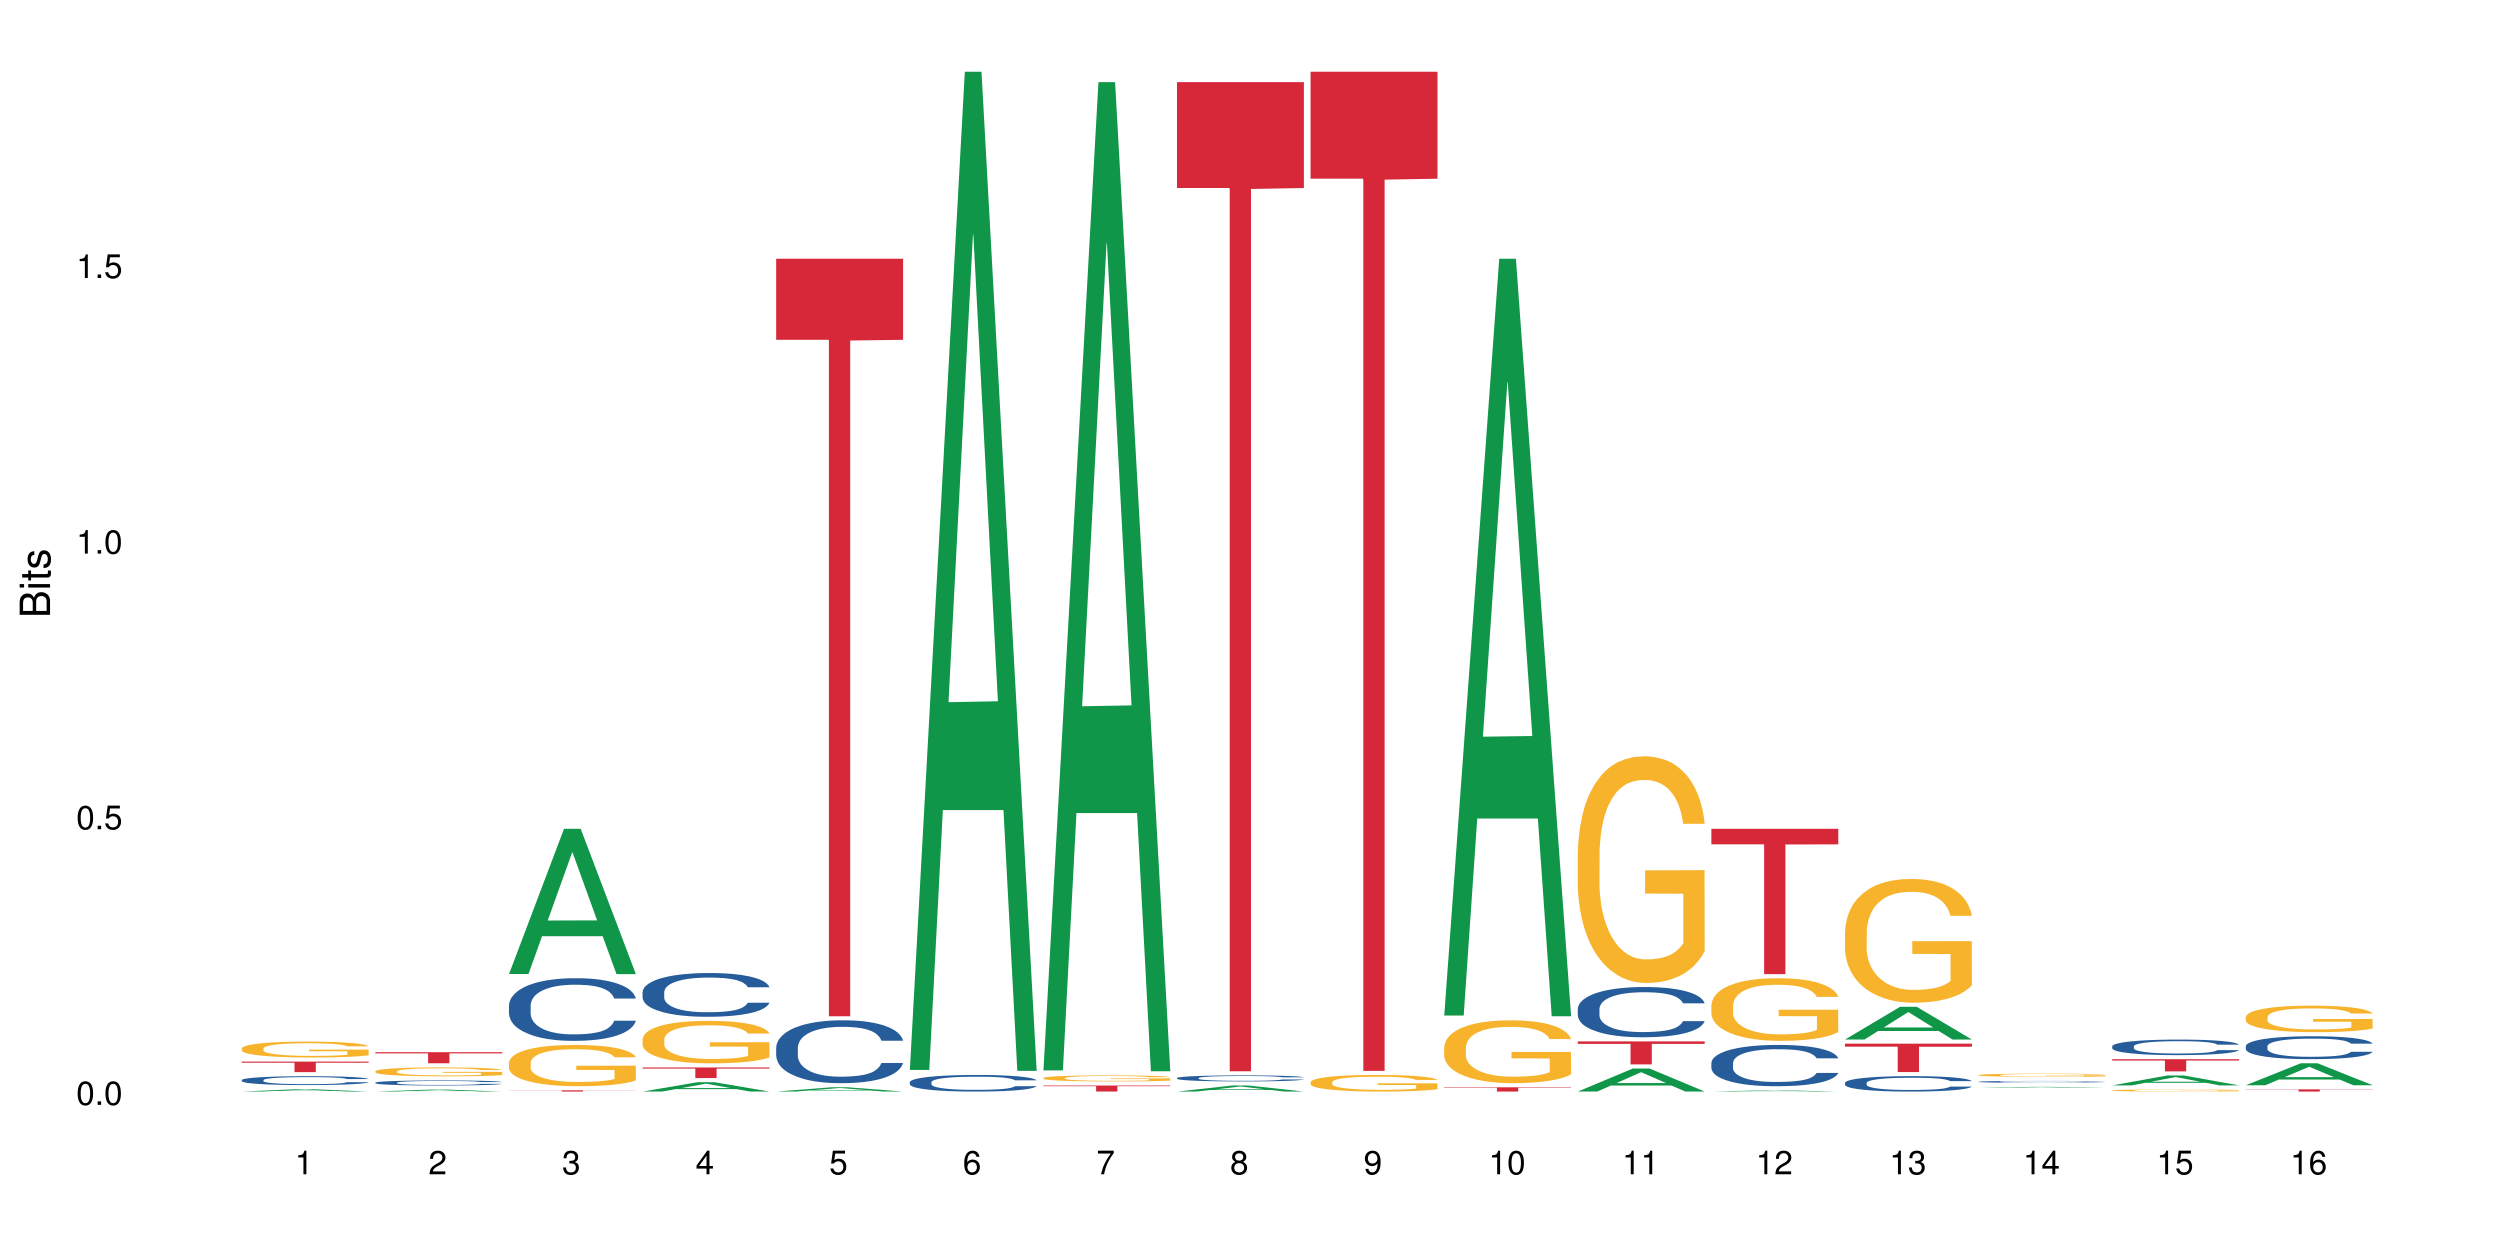 <?xml version="1.0" encoding="UTF-8"?>
<svg xmlns="http://www.w3.org/2000/svg" xmlns:xlink="http://www.w3.org/1999/xlink" width="720pt" height="360pt" viewBox="0 0 720 360" version="1.1">
<defs>
<g>
<symbol overflow="visible" id="glyph0-0">
<path style="stroke:none;" d=""/>
</symbol>
<symbol overflow="visible" id="glyph0-1">
<path style="stroke:none;" d="M 2.641 -6.797 C 2 -6.797 1.422 -6.531 1.078 -6.047 C 0.641 -5.453 0.406 -4.547 0.406 -3.297 C 0.406 -1 1.188 0.219 2.641 0.219 C 4.078 0.219 4.859 -1 4.859 -3.234 C 4.859 -4.562 4.656 -5.438 4.203 -6.047 C 3.844 -6.531 3.281 -6.797 2.641 -6.797 Z M 2.641 -6.047 C 3.547 -6.047 4 -5.125 4 -3.312 C 4 -1.375 3.562 -0.484 2.625 -0.484 C 1.734 -0.484 1.281 -1.422 1.281 -3.281 C 1.281 -5.141 1.734 -6.047 2.641 -6.047 Z M 2.641 -6.047 "/>
</symbol>
<symbol overflow="visible" id="glyph0-2">
<path style="stroke:none;" d="M 1.828 -1 L 0.828 -1 L 0.828 0 L 1.828 0 Z M 1.828 -1 "/>
</symbol>
<symbol overflow="visible" id="glyph0-3">
<path style="stroke:none;" d="M 4.562 -6.797 L 1.062 -6.797 L 0.547 -3.094 L 1.328 -3.094 C 1.719 -3.562 2.047 -3.734 2.578 -3.734 C 3.484 -3.734 4.062 -3.109 4.062 -2.094 C 4.062 -1.125 3.484 -0.531 2.578 -0.531 C 1.828 -0.531 1.375 -0.906 1.188 -1.672 L 0.328 -1.672 C 0.453 -1.109 0.547 -0.844 0.75 -0.594 C 1.125 -0.078 1.828 0.219 2.594 0.219 C 3.969 0.219 4.922 -0.781 4.922 -2.219 C 4.922 -3.562 4.031 -4.484 2.719 -4.484 C 2.25 -4.484 1.859 -4.359 1.469 -4.062 L 1.734 -5.969 L 4.562 -5.969 Z M 4.562 -6.797 "/>
</symbol>
<symbol overflow="visible" id="glyph0-4">
<path style="stroke:none;" d="M 2.484 -4.844 L 2.484 0 L 3.328 0 L 3.328 -6.797 L 2.766 -6.797 C 2.469 -5.75 2.281 -5.609 0.984 -5.453 L 0.984 -4.844 Z M 2.484 -4.844 "/>
</symbol>
<symbol overflow="visible" id="glyph0-5">
<path style="stroke:none;" d="M 4.859 -0.828 L 1.281 -0.828 C 1.359 -1.391 1.672 -1.75 2.5 -2.234 L 3.469 -2.75 C 4.406 -3.266 4.906 -3.969 4.906 -4.812 C 4.906 -5.375 4.672 -5.906 4.266 -6.266 C 3.859 -6.625 3.375 -6.797 2.719 -6.797 C 1.859 -6.797 1.219 -6.5 0.844 -5.922 C 0.609 -5.562 0.5 -5.125 0.484 -4.438 L 1.328 -4.438 C 1.359 -4.906 1.406 -5.188 1.531 -5.406 C 1.75 -5.812 2.188 -6.062 2.703 -6.062 C 3.469 -6.062 4.031 -5.516 4.031 -4.781 C 4.031 -4.25 3.719 -3.797 3.125 -3.438 L 2.234 -2.938 C 0.812 -2.141 0.406 -1.5 0.328 0 L 4.859 0 Z M 4.859 -0.828 "/>
</symbol>
<symbol overflow="visible" id="glyph0-6">
<path style="stroke:none;" d="M 2.125 -3.125 L 2.578 -3.125 C 3.516 -3.125 3.984 -2.703 3.984 -1.891 C 3.984 -1.031 3.469 -0.531 2.578 -0.531 C 1.656 -0.531 1.203 -0.984 1.156 -1.969 L 0.312 -1.969 C 0.344 -1.422 0.438 -1.078 0.609 -0.766 C 0.953 -0.109 1.625 0.219 2.547 0.219 C 3.953 0.219 4.859 -0.609 4.859 -1.906 C 4.859 -2.766 4.516 -3.25 3.703 -3.516 C 4.344 -3.766 4.656 -4.25 4.656 -4.938 C 4.656 -6.109 3.875 -6.797 2.578 -6.797 C 1.203 -6.797 0.484 -6.047 0.453 -4.609 L 1.297 -4.609 C 1.312 -5.016 1.344 -5.25 1.453 -5.453 C 1.641 -5.828 2.062 -6.062 2.594 -6.062 C 3.344 -6.062 3.797 -5.625 3.797 -4.906 C 3.797 -4.422 3.609 -4.141 3.25 -3.984 C 3.016 -3.891 2.719 -3.844 2.125 -3.844 Z M 2.125 -3.125 "/>
</symbol>
<symbol overflow="visible" id="glyph0-7">
<path style="stroke:none;" d="M 3.141 -1.625 L 3.141 0 L 3.984 0 L 3.984 -1.625 L 4.984 -1.625 L 4.984 -2.391 L 3.984 -2.391 L 3.984 -6.797 L 3.359 -6.797 L 0.266 -2.516 L 0.266 -1.625 Z M 3.141 -2.391 L 1 -2.391 L 3.141 -5.359 Z M 3.141 -2.391 "/>
</symbol>
<symbol overflow="visible" id="glyph0-8">
<path style="stroke:none;" d="M 4.781 -5.031 C 4.609 -6.141 3.891 -6.797 2.844 -6.797 C 2.094 -6.797 1.422 -6.438 1.031 -5.828 C 0.609 -5.172 0.406 -4.344 0.406 -3.094 C 0.406 -1.953 0.578 -1.234 0.984 -0.625 C 1.359 -0.078 1.953 0.219 2.703 0.219 C 3.984 0.219 4.922 -0.734 4.922 -2.078 C 4.922 -3.344 4.062 -4.234 2.844 -4.234 C 2.172 -4.234 1.641 -3.969 1.281 -3.469 C 1.281 -5.125 1.828 -6.047 2.797 -6.047 C 3.391 -6.047 3.797 -5.672 3.938 -5.031 Z M 2.734 -3.484 C 3.547 -3.484 4.062 -2.922 4.062 -2 C 4.062 -1.156 3.484 -0.531 2.703 -0.531 C 1.922 -0.531 1.328 -1.188 1.328 -2.047 C 1.328 -2.891 1.906 -3.484 2.734 -3.484 Z M 2.734 -3.484 "/>
</symbol>
<symbol overflow="visible" id="glyph0-9">
<path style="stroke:none;" d="M 4.984 -6.797 L 0.438 -6.797 L 0.438 -5.969 L 4.109 -5.969 C 2.5 -3.656 1.828 -2.234 1.328 0 L 2.219 0 C 2.594 -2.172 3.453 -4.047 4.984 -6.094 Z M 4.984 -6.797 "/>
</symbol>
<symbol overflow="visible" id="glyph0-10">
<path style="stroke:none;" d="M 3.75 -3.578 C 4.453 -4 4.688 -4.344 4.688 -4.984 C 4.688 -6.047 3.844 -6.797 2.641 -6.797 C 1.438 -6.797 0.594 -6.047 0.594 -4.984 C 0.594 -4.359 0.828 -4.016 1.516 -3.578 C 0.734 -3.203 0.359 -2.641 0.359 -1.891 C 0.359 -0.641 1.297 0.219 2.641 0.219 C 3.984 0.219 4.922 -0.641 4.922 -1.875 C 4.922 -2.641 4.531 -3.203 3.75 -3.578 Z M 2.641 -6.047 C 3.359 -6.047 3.812 -5.625 3.812 -4.969 C 3.812 -4.344 3.344 -3.922 2.641 -3.922 C 1.922 -3.922 1.453 -4.344 1.453 -4.984 C 1.453 -5.625 1.922 -6.047 2.641 -6.047 Z M 2.641 -3.203 C 3.484 -3.203 4.062 -2.672 4.062 -1.875 C 4.062 -1.062 3.484 -0.531 2.625 -0.531 C 1.797 -0.531 1.219 -1.078 1.219 -1.875 C 1.219 -2.672 1.797 -3.203 2.641 -3.203 Z M 2.641 -3.203 "/>
</symbol>
<symbol overflow="visible" id="glyph0-11">
<path style="stroke:none;" d="M 0.516 -1.547 C 0.672 -0.438 1.406 0.219 2.438 0.219 C 3.188 0.219 3.859 -0.141 4.266 -0.75 C 4.688 -1.406 4.891 -2.25 4.891 -3.484 C 4.891 -4.625 4.703 -5.359 4.312 -5.953 C 3.938 -6.5 3.344 -6.797 2.594 -6.797 C 1.297 -6.797 0.359 -5.844 0.359 -4.516 C 0.359 -3.25 1.234 -2.344 2.453 -2.344 C 3.094 -2.344 3.562 -2.578 4.016 -3.109 C 4 -1.453 3.469 -0.531 2.5 -0.531 C 1.906 -0.531 1.484 -0.906 1.359 -1.547 Z M 2.578 -6.062 C 3.375 -6.062 3.969 -5.406 3.969 -4.531 C 3.969 -3.688 3.375 -3.094 2.547 -3.094 C 1.734 -3.094 1.234 -3.672 1.234 -4.578 C 1.234 -5.438 1.797 -6.062 2.578 -6.062 Z M 2.578 -6.062 "/>
</symbol>
<symbol overflow="visible" id="glyph1-0">
<path style="stroke:none;" d=""/>
</symbol>
<symbol overflow="visible" id="glyph1-1">
<path style="stroke:none;" d="M 0 -0.953 L 0 -4.891 C 0 -5.719 -0.234 -6.344 -0.734 -6.797 C -1.188 -7.234 -1.812 -7.469 -2.5 -7.469 C -3.547 -7.469 -4.188 -7 -4.625 -5.875 C -4.984 -6.672 -5.641 -7.094 -6.531 -7.094 C -7.156 -7.094 -7.734 -6.859 -8.141 -6.391 C -8.562 -5.938 -8.75 -5.344 -8.75 -4.5 L -8.75 -0.953 Z M -4.984 -2.062 L -7.766 -2.062 L -7.766 -4.219 C -7.766 -4.844 -7.688 -5.203 -7.453 -5.5 C -7.219 -5.812 -6.859 -5.969 -6.375 -5.969 C -5.906 -5.969 -5.531 -5.812 -5.297 -5.5 C -5.062 -5.203 -4.984 -4.844 -4.984 -4.219 Z M -0.984 -2.062 L -4 -2.062 L -4 -4.781 C -4 -5.328 -3.859 -5.688 -3.578 -5.953 C -3.297 -6.219 -2.922 -6.359 -2.484 -6.359 C -2.062 -6.359 -1.688 -6.219 -1.406 -5.953 C -1.109 -5.688 -0.984 -5.328 -0.984 -4.781 Z M -0.984 -2.062 "/>
</symbol>
<symbol overflow="visible" id="glyph1-2">
<path style="stroke:none;" d="M -6.281 -1.797 L -6.281 -0.797 L 0 -0.797 L 0 -1.797 Z M -8.75 -1.797 L -8.75 -0.797 L -7.484 -0.797 L -7.484 -1.797 Z M -8.75 -1.797 "/>
</symbol>
<symbol overflow="visible" id="glyph1-3">
<path style="stroke:none;" d="M -6.281 -3.047 L -6.281 -2.016 L -8.016 -2.016 L -8.016 -1.016 L -6.281 -1.016 L -6.281 -0.172 L -5.469 -0.172 L -5.469 -1.016 L -0.719 -1.016 C -0.078 -1.016 0.281 -1.453 0.281 -2.234 C 0.281 -2.469 0.25 -2.719 0.188 -3.047 L -0.641 -3.047 C -0.609 -2.922 -0.594 -2.766 -0.594 -2.562 C -0.594 -2.141 -0.719 -2.016 -1.156 -2.016 L -5.469 -2.016 L -5.469 -3.047 Z M -6.281 -3.047 "/>
</symbol>
<symbol overflow="visible" id="glyph1-4">
<path style="stroke:none;" d="M -4.531 -5.25 C -5.766 -5.25 -6.469 -4.422 -6.469 -2.969 C -6.469 -1.516 -5.719 -0.562 -4.547 -0.562 C -3.562 -0.562 -3.094 -1.062 -2.734 -2.562 L -2.516 -3.484 C -2.344 -4.188 -2.094 -4.469 -1.625 -4.469 C -1.047 -4.469 -0.641 -3.875 -0.641 -3 C -0.641 -2.453 -0.797 -2 -1.062 -1.75 C -1.25 -1.594 -1.422 -1.531 -1.875 -1.469 L -1.875 -0.406 C -0.422 -0.453 0.281 -1.266 0.281 -2.922 C 0.281 -4.5 -0.5 -5.516 -1.719 -5.516 C -2.656 -5.516 -3.172 -4.984 -3.469 -3.734 L -3.703 -2.766 C -3.891 -1.953 -4.156 -1.609 -4.594 -1.609 C -5.172 -1.609 -5.547 -2.125 -5.547 -2.938 C -5.547 -3.75 -5.203 -4.172 -4.531 -4.203 Z M -4.531 -5.25 "/>
</symbol>
</g>
</defs>
<g id="surface61207">
<rect x="0" y="0" width="720" height="360" style="fill:rgb(100%,100%,100%);fill-opacity:1;stroke:none;"/>
<path style=" stroke:none;fill-rule:nonzero;fill:rgb(6.275%,58.824%,28.235%);fill-opacity:1;" d="M 69.629 314.371 L 69.668 314.371 L 85.484 313.684 L 90.289 313.684 L 106.184 314.371 L 100.598 314.371 L 96.613 314.191 L 79.156 314.191 L 75.254 314.371 L 69.629 314.371 L 80.836 314.117 L 95.012 314.117 L 87.945 313.793 L 87.867 313.793 L 87.789 313.797 L 80.797 314.117 L 80.836 314.117 Z M 69.629 314.371 "/>
<path style=" stroke:none;fill-rule:nonzero;fill:rgb(14.51%,36.078%,60%);fill-opacity:1;" d="M 69.629 311.059 L 69.676 311.055 L 69.676 311 L 69.809 310.91 L 70.121 310.801 L 70.434 310.723 L 71.234 310.586 L 72.348 310.449 L 73.508 310.348 L 74.355 310.289 L 75.113 310.242 L 76.852 310.156 L 77.965 310.109 L 79.168 310.07 L 80.641 310.031 L 81.711 310.008 L 84.117 309.969 L 85.898 309.953 L 87.281 309.945 L 90.27 309.945 L 92.051 309.957 L 93.344 309.969 L 94.77 309.984 L 95.973 310.008 L 98.07 310.059 L 99.941 310.125 L 100.789 310.16 L 102.125 310.234 L 103.152 310.305 L 103.863 310.363 L 104.668 310.449 L 105.379 310.555 L 105.914 310.676 L 106.184 310.777 L 99.941 310.777 L 99.629 310.684 L 99.273 310.609 L 98.605 310.516 L 97.938 310.445 L 97 310.379 L 96.152 310.336 L 94.992 310.289 L 93.969 310.262 L 92.898 310.242 L 91.875 310.227 L 89.91 310.211 L 87.637 310.211 L 86.793 310.219 L 85.055 310.234 L 84.117 310.254 L 82.781 310.285 L 81.844 310.316 L 80.73 310.363 L 79.973 310.402 L 79.035 310.461 L 78.367 310.516 L 77.609 310.594 L 77.164 310.652 L 76.762 310.719 L 76.406 310.793 L 76.137 310.875 L 75.961 310.961 L 75.871 311.047 L 75.871 311.41 L 75.961 311.492 L 76.184 311.59 L 76.762 311.734 L 77.609 311.859 L 78.59 311.957 L 79.527 312.027 L 80.059 312.059 L 80.773 312.098 L 81.887 312.145 L 83.492 312.191 L 84.43 312.207 L 85.855 312.227 L 87.328 312.238 L 89.289 312.238 L 91.027 312.227 L 92.184 312.215 L 93.391 312.195 L 95.039 312.156 L 96.062 312.121 L 96.953 312.074 L 97.625 312.031 L 98.07 311.992 L 98.738 311.922 L 99.273 311.84 L 99.676 311.758 L 99.941 311.68 L 106.184 311.68 L 105.914 311.773 L 105.516 311.863 L 105.113 311.934 L 104.488 312.016 L 103.773 312.086 L 102.75 312.168 L 101.902 312.223 L 100.789 312.281 L 99.762 312.324 L 98.648 312.363 L 97 312.41 L 95.93 312.434 L 94.77 312.457 L 93.391 312.477 L 91.648 312.492 L 89.777 312.5 L 88.039 312.504 L 86.168 312.496 L 84.785 312.488 L 82.957 312.469 L 80.684 312.426 L 79.035 312.383 L 77.742 312.336 L 76.629 312.289 L 75.379 312.227 L 73.773 312.125 L 72.793 312.043 L 72.125 311.98 L 71.367 311.887 L 70.832 311.805 L 70.207 311.676 L 69.762 311.508 L 69.629 311.383 Z M 69.629 311.059 "/>
<path style=" stroke:none;fill-rule:nonzero;fill:rgb(96.863%,70.196%,16.863%);fill-opacity:1;" d="M 69.629 301.945 L 69.676 301.941 L 69.676 301.859 L 69.852 301.668 L 70.297 301.41 L 70.879 301.195 L 71.5 301.031 L 71.902 300.941 L 72.57 300.816 L 73.152 300.723 L 74.621 300.535 L 76.496 300.359 L 77.52 300.285 L 78.68 300.215 L 80.328 300.133 L 81.086 300.105 L 83.402 300.039 L 86.035 299.996 L 88.93 299.984 L 90.27 299.988 L 92.098 300.004 L 94.594 300.051 L 96.02 300.094 L 97.133 300.133 L 98.293 300.188 L 99.719 300.273 L 101.055 300.371 L 102.125 300.473 L 103.195 300.598 L 104.086 300.734 L 104.844 300.879 L 105.516 301.055 L 105.914 301.203 L 106.184 301.348 L 99.984 301.348 L 99.629 301.203 L 99.227 301.09 L 98.559 300.949 L 97.891 300.852 L 97.223 300.77 L 95.973 300.66 L 94.906 300.594 L 93.566 300.535 L 92.273 300.5 L 90.805 300.473 L 89.91 300.465 L 87.551 300.465 L 85.41 300.496 L 84.16 300.527 L 83.27 300.562 L 82.023 300.625 L 81.266 300.676 L 80.816 300.707 L 79.48 300.836 L 78.59 300.953 L 78.098 301.035 L 77.477 301.16 L 77.027 301.273 L 76.539 301.441 L 76.27 301.566 L 75.914 301.848 L 75.871 302.602 L 76.004 302.762 L 76.27 302.934 L 76.629 303.082 L 77.164 303.242 L 77.699 303.363 L 78.633 303.527 L 79.438 303.637 L 80.059 303.707 L 81.266 303.82 L 81.754 303.855 L 82.914 303.934 L 84.117 303.992 L 85.59 304.043 L 86.703 304.066 L 88.484 304.086 L 90.758 304.086 L 93.434 304.062 L 95.129 304.027 L 96.285 303.996 L 97.043 303.965 L 97.98 303.918 L 98.648 303.879 L 99.273 303.832 L 100.031 303.762 L 100.031 302.762 L 89.02 302.758 L 89.02 302.289 L 106.137 302.285 L 106.184 303.918 L 105.246 304.031 L 104.086 304.141 L 102.973 304.227 L 101.812 304.297 L 100.164 304.375 L 98.828 304.426 L 96.777 304.484 L 94.906 304.523 L 92.941 304.547 L 91.203 304.559 L 89.152 304.562 L 87.328 304.555 L 85.363 304.531 L 83.805 304.496 L 82.379 304.457 L 80.953 304.402 L 79.168 304.312 L 78.012 304.242 L 76.805 304.152 L 75.602 304.051 L 74.531 303.938 L 73.82 303.848 L 73.105 303.75 L 72.348 303.621 L 71.637 303.48 L 71.102 303.352 L 70.609 303.203 L 70.254 303.066 L 69.898 302.879 L 69.719 302.727 L 69.629 302.598 Z M 69.629 301.945 "/>
<path style=" stroke:none;fill-rule:nonzero;fill:rgb(83.922%,15.686%,22.353%);fill-opacity:1;" d="M 69.629 305.742 L 106.184 305.742 L 106.184 306.066 L 90.949 306.07 L 90.949 308.766 L 84.82 308.766 L 84.82 306.074 L 84.73 306.066 L 69.629 306.066 Z M 69.629 305.742 "/>
<path style=" stroke:none;fill-rule:nonzero;fill:rgb(6.275%,58.824%,28.235%);fill-opacity:1;" d="M 108.105 314.371 L 108.145 314.371 L 123.961 313.797 L 128.766 313.797 L 144.66 314.371 L 139.074 314.371 L 135.09 314.223 L 117.637 314.223 L 113.73 314.371 L 108.105 314.371 L 119.312 314.16 L 133.492 314.16 L 126.422 313.891 L 126.266 313.891 L 119.273 314.16 L 119.312 314.16 Z M 108.105 314.371 "/>
<path style=" stroke:none;fill-rule:nonzero;fill:rgb(14.51%,36.078%,60%);fill-opacity:1;" d="M 108.105 311.797 L 108.152 311.797 L 108.152 311.766 L 108.285 311.715 L 108.598 311.652 L 108.91 311.605 L 109.711 311.527 L 110.824 311.453 L 111.984 311.395 L 112.832 311.359 L 113.59 311.336 L 115.328 311.285 L 116.441 311.262 L 117.645 311.238 L 119.117 311.215 L 120.188 311.203 L 122.594 311.18 L 124.375 311.172 L 125.758 311.168 L 128.746 311.168 L 130.527 311.172 L 131.82 311.18 L 133.246 311.191 L 134.453 311.203 L 136.547 311.23 L 138.418 311.27 L 139.266 311.289 L 140.602 311.332 L 141.629 311.371 L 142.34 311.406 L 143.145 311.453 L 143.855 311.512 L 144.391 311.582 L 144.66 311.637 L 138.418 311.637 L 138.105 311.586 L 137.75 311.543 L 137.082 311.488 L 136.414 311.449 L 135.477 311.414 L 134.629 311.387 L 133.469 311.363 L 132.445 311.348 L 131.375 311.336 L 130.352 311.328 L 128.391 311.32 L 125.27 311.32 L 123.531 311.332 L 122.594 311.34 L 121.258 311.359 L 120.32 311.375 L 119.207 311.402 L 118.449 311.426 L 117.512 311.461 L 116.844 311.492 L 116.086 311.535 L 115.641 311.566 L 115.238 311.605 L 114.883 311.648 L 114.613 311.695 L 114.438 311.742 L 114.348 311.793 L 114.348 311.996 L 114.438 312.043 L 114.66 312.102 L 115.238 312.18 L 116.086 312.25 L 117.066 312.309 L 118.004 312.348 L 118.539 312.367 L 119.25 312.387 L 120.363 312.414 L 121.969 312.441 L 122.906 312.449 L 124.332 312.461 L 125.805 312.465 L 127.766 312.465 L 129.504 312.461 L 130.664 312.453 L 131.867 312.445 L 133.516 312.422 L 134.539 312.398 L 135.434 312.375 L 136.102 312.352 L 136.547 312.328 L 137.215 312.289 L 137.75 312.242 L 138.152 312.195 L 138.418 312.152 L 144.66 312.152 L 144.391 312.203 L 143.992 312.254 L 143.59 312.293 L 142.965 312.34 L 142.254 312.383 L 141.227 312.43 L 140.379 312.457 L 139.266 312.492 L 138.242 312.516 L 137.125 312.539 L 135.477 312.566 L 134.406 312.578 L 133.246 312.59 L 131.867 312.602 L 130.129 312.609 L 128.254 312.617 L 126.516 312.617 L 124.645 312.613 L 123.262 312.609 L 121.434 312.598 L 119.16 312.574 L 117.512 312.547 L 116.219 312.523 L 115.105 312.496 L 113.855 312.461 L 112.254 312.402 L 111.27 312.359 L 110.602 312.32 L 109.844 312.27 L 109.309 312.223 L 108.688 312.148 L 108.238 312.055 L 108.105 311.98 Z M 108.105 311.797 "/>
<path style=" stroke:none;fill-rule:nonzero;fill:rgb(96.863%,70.196%,16.863%);fill-opacity:1;" d="M 108.105 308.516 L 108.152 308.512 L 108.152 308.465 L 108.328 308.359 L 108.773 308.215 L 109.355 308.094 L 109.98 308 L 110.379 307.949 L 111.047 307.879 L 111.629 307.828 L 113.098 307.723 L 114.973 307.621 L 115.996 307.578 L 117.156 307.539 L 118.805 307.496 L 119.562 307.48 L 121.879 307.441 L 124.512 307.418 L 127.406 307.41 L 128.746 307.414 L 130.574 307.422 L 133.07 307.449 L 134.496 307.473 L 135.609 307.496 L 136.77 307.527 L 138.195 307.574 L 139.531 307.629 L 140.602 307.688 L 141.672 307.758 L 142.562 307.832 L 143.32 307.914 L 143.992 308.012 L 144.391 308.094 L 144.66 308.18 L 138.465 308.18 L 138.105 308.094 L 137.707 308.031 L 137.035 307.953 L 136.367 307.898 L 135.699 307.852 L 134.453 307.793 L 133.383 307.754 L 132.043 307.723 L 130.75 307.699 L 129.281 307.688 L 128.391 307.68 L 126.027 307.68 L 123.887 307.699 L 122.637 307.715 L 121.746 307.734 L 120.5 307.77 L 119.742 307.801 L 119.297 307.816 L 117.957 307.891 L 117.066 307.957 L 116.574 308 L 115.953 308.07 L 115.508 308.137 L 115.016 308.23 L 114.75 308.301 L 114.391 308.461 L 114.348 308.883 L 114.48 308.973 L 114.75 309.07 L 115.105 309.156 L 115.641 309.242 L 116.176 309.312 L 117.109 309.402 L 117.914 309.465 L 118.539 309.504 L 119.742 309.57 L 120.23 309.59 L 121.391 309.633 L 122.594 309.664 L 124.066 309.695 L 125.18 309.707 L 126.961 309.719 L 129.234 309.719 L 131.91 309.707 L 133.605 309.688 L 134.762 309.668 L 135.52 309.652 L 136.457 309.625 L 137.125 309.602 L 137.75 309.574 L 138.508 309.535 L 138.508 308.973 L 127.496 308.973 L 127.496 308.707 L 144.613 308.703 L 144.66 309.625 L 143.723 309.688 L 142.562 309.75 L 141.449 309.797 L 140.289 309.836 L 138.641 309.883 L 137.305 309.91 L 135.254 309.941 L 133.383 309.965 L 131.422 309.977 L 129.68 309.984 L 127.633 309.988 L 125.805 309.984 L 123.844 309.969 L 122.281 309.949 L 120.855 309.926 L 119.43 309.895 L 117.645 309.848 L 116.488 309.805 L 115.285 309.758 L 114.078 309.699 L 113.012 309.633 L 112.297 309.586 L 111.582 309.527 L 110.824 309.457 L 110.113 309.379 L 109.578 309.305 L 109.086 309.223 L 108.73 309.145 L 108.375 309.039 L 108.195 308.953 L 108.105 308.883 Z M 108.105 308.516 "/>
<path style=" stroke:none;fill-rule:nonzero;fill:rgb(83.922%,15.686%,22.353%);fill-opacity:1;" d="M 108.105 303.027 L 144.66 303.027 L 144.66 303.371 L 129.426 303.375 L 129.426 306.23 L 123.297 306.23 L 123.297 303.375 L 123.207 303.371 L 108.105 303.371 Z M 108.105 303.027 "/>
<path style=" stroke:none;fill-rule:nonzero;fill:rgb(6.275%,58.824%,28.235%);fill-opacity:1;" d="M 146.582 280.516 L 146.621 280.477 L 162.438 238.695 L 167.242 238.695 L 183.137 280.555 L 177.551 280.555 L 173.57 269.629 L 156.113 269.629 L 152.207 280.516 L 146.582 280.516 L 157.793 265.109 L 171.969 265.066 L 164.898 245.535 L 164.82 245.496 L 164.742 245.613 L 157.754 265.066 L 157.793 265.109 Z M 146.582 280.516 "/>
<path style=" stroke:none;fill-rule:nonzero;fill:rgb(14.51%,36.078%,60%);fill-opacity:1;" d="M 146.582 289.582 L 146.629 289.562 L 146.629 289.168 L 146.762 288.543 L 147.074 287.75 L 147.387 287.207 L 148.188 286.234 L 149.301 285.293 L 150.461 284.57 L 151.309 284.141 L 152.066 283.812 L 153.805 283.199 L 154.918 282.887 L 156.121 282.609 L 157.594 282.328 L 158.664 282.164 L 161.07 281.898 L 162.855 281.785 L 164.234 281.734 L 167.223 281.734 L 169.004 281.801 L 170.297 281.883 L 171.727 282.016 L 172.93 282.164 L 175.023 282.523 L 176.895 282.988 L 177.742 283.25 L 179.078 283.762 L 180.105 284.258 L 180.82 284.684 L 181.621 285.293 L 182.336 286.035 L 182.867 286.879 L 183.137 287.586 L 176.895 287.586 L 176.582 286.926 L 176.227 286.414 L 175.559 285.738 L 174.891 285.262 L 173.953 284.785 L 173.105 284.469 L 171.949 284.156 L 170.922 283.961 L 169.852 283.812 L 168.828 283.711 L 166.867 283.613 L 164.594 283.613 L 163.746 283.645 L 162.008 283.777 L 161.07 283.895 L 159.734 284.125 L 158.797 284.34 L 157.684 284.668 L 156.926 284.949 L 155.988 285.375 L 155.32 285.758 L 154.562 286.301 L 154.117 286.711 L 153.715 287.172 L 153.359 287.719 L 153.09 288.293 L 152.914 288.906 L 152.824 289.5 L 152.824 292.055 L 152.914 292.648 L 153.137 293.34 L 153.715 294.344 L 154.562 295.219 L 155.543 295.91 L 156.48 296.406 L 157.016 296.637 L 157.727 296.898 L 158.844 297.23 L 160.445 297.559 L 161.383 297.691 L 162.809 297.824 L 164.281 297.891 L 166.242 297.891 L 167.98 297.824 L 169.141 297.742 L 170.344 297.609 L 171.992 297.328 L 173.016 297.066 L 173.91 296.75 L 174.578 296.438 L 175.023 296.176 L 175.691 295.664 L 176.227 295.102 L 176.629 294.527 L 176.895 293.965 L 183.137 293.965 L 182.867 294.625 L 182.469 295.27 L 182.066 295.746 L 181.441 296.324 L 180.73 296.832 L 179.703 297.41 L 178.855 297.789 L 177.742 298.203 L 176.719 298.516 L 175.602 298.797 L 173.953 299.125 L 172.883 299.289 L 171.727 299.438 L 170.344 299.57 L 168.605 299.688 L 166.73 299.75 L 164.992 299.77 L 163.121 299.734 L 161.738 299.668 L 159.91 299.52 L 157.637 299.223 L 155.988 298.91 L 154.695 298.598 L 153.582 298.27 L 152.332 297.824 L 150.73 297.098 L 149.75 296.535 L 149.078 296.074 L 148.32 295.434 L 147.785 294.855 L 147.164 293.934 L 146.719 292.762 L 146.582 291.855 Z M 146.582 289.582 "/>
<path style=" stroke:none;fill-rule:nonzero;fill:rgb(96.863%,70.196%,16.863%);fill-opacity:1;" d="M 146.582 306.039 L 146.629 306.027 L 146.629 305.812 L 146.805 305.32 L 147.25 304.648 L 147.832 304.094 L 148.457 303.66 L 148.855 303.434 L 149.523 303.109 L 150.105 302.867 L 151.574 302.379 L 153.449 301.926 L 154.473 301.73 L 155.633 301.543 L 157.281 301.34 L 158.039 301.262 L 160.359 301.09 L 162.988 300.98 L 165.887 300.949 L 167.223 300.957 L 169.051 301 L 171.547 301.121 L 172.973 301.23 L 174.086 301.34 L 175.246 301.48 L 176.672 301.695 L 178.012 301.957 L 179.078 302.219 L 180.148 302.543 L 181.043 302.891 L 181.801 303.27 L 182.469 303.727 L 182.867 304.105 L 183.137 304.484 L 176.941 304.484 L 176.582 304.105 L 176.184 303.812 L 175.516 303.457 L 174.844 303.195 L 174.176 302.988 L 172.93 302.707 L 171.859 302.531 L 170.52 302.379 L 169.227 302.281 L 167.758 302.219 L 166.867 302.195 L 164.504 302.195 L 162.363 302.273 L 161.117 302.359 L 160.223 302.445 L 158.977 302.609 L 158.219 302.738 L 157.773 302.824 L 156.434 303.16 L 155.543 303.465 L 155.055 303.672 L 154.43 303.996 L 153.984 304.289 L 153.492 304.727 L 153.227 305.051 L 152.867 305.789 L 152.824 307.742 L 152.957 308.156 L 153.227 308.602 L 153.582 308.992 L 154.117 309.402 L 154.652 309.719 L 155.586 310.141 L 156.391 310.422 L 157.016 310.609 L 158.219 310.902 L 158.707 311 L 159.867 311.195 L 161.07 311.348 L 162.543 311.477 L 163.656 311.543 L 165.438 311.598 L 167.711 311.598 L 170.387 311.531 L 172.082 311.445 L 173.242 311.355 L 174 311.281 L 174.934 311.16 L 175.602 311.055 L 176.227 310.934 L 176.984 310.75 L 176.984 308.156 L 165.973 308.145 L 165.973 306.93 L 183.094 306.918 L 183.137 311.16 L 182.199 311.453 L 181.043 311.738 L 179.926 311.953 L 178.77 312.141 L 177.117 312.344 L 175.781 312.477 L 173.73 312.629 L 171.859 312.727 L 169.898 312.789 L 168.16 312.824 L 166.109 312.832 L 164.281 312.812 L 162.32 312.746 L 160.758 312.66 L 159.332 312.551 L 157.906 312.41 L 156.121 312.184 L 154.965 311.996 L 153.762 311.77 L 152.555 311.5 L 151.488 311.207 L 150.773 310.977 L 150.059 310.719 L 149.301 310.391 L 148.59 310.023 L 148.055 309.688 L 147.562 309.305 L 147.207 308.949 L 146.852 308.461 L 146.672 308.066 L 146.582 307.73 Z M 146.582 306.039 "/>
<path style=" stroke:none;fill-rule:nonzero;fill:rgb(83.922%,15.686%,22.353%);fill-opacity:1;" d="M 146.582 314.012 L 183.137 314.012 L 183.137 314.051 L 167.902 314.051 L 167.902 314.371 L 161.773 314.371 L 161.773 314.051 L 146.582 314.051 Z M 146.582 314.012 "/>
<path style=" stroke:none;fill-rule:nonzero;fill:rgb(6.275%,58.824%,28.235%);fill-opacity:1;" d="M 185.059 314.367 L 185.098 314.367 L 200.914 311.668 L 205.719 311.668 L 221.613 314.371 L 216.027 314.371 L 212.047 313.664 L 194.59 313.664 L 190.684 314.367 L 185.059 314.367 L 196.27 313.371 L 210.445 313.371 L 203.375 312.109 L 203.297 312.105 L 203.219 312.113 L 196.23 313.371 L 196.27 313.371 Z M 185.059 314.367 "/>
<path style=" stroke:none;fill-rule:nonzero;fill:rgb(14.51%,36.078%,60%);fill-opacity:1;" d="M 185.059 285.719 L 185.105 285.707 L 185.105 285.434 L 185.238 284.996 L 185.551 284.441 L 185.863 284.062 L 186.664 283.383 L 187.781 282.727 L 188.938 282.223 L 189.785 281.922 L 190.543 281.691 L 192.281 281.266 L 193.395 281.047 L 194.602 280.852 L 196.07 280.656 L 197.141 280.543 L 199.547 280.359 L 201.332 280.277 L 202.711 280.242 L 205.699 280.242 L 207.484 280.289 L 208.773 280.348 L 210.203 280.438 L 211.406 280.543 L 213.5 280.793 L 215.371 281.117 L 216.219 281.301 L 217.559 281.656 L 218.582 282.004 L 219.297 282.301 L 220.098 282.727 L 220.812 283.246 L 221.348 283.832 L 221.613 284.328 L 215.371 284.328 L 215.062 283.867 L 214.703 283.512 L 214.035 283.039 L 213.367 282.707 L 212.43 282.371 L 211.582 282.152 L 210.426 281.934 L 209.398 281.797 L 208.328 281.691 L 207.305 281.625 L 205.344 281.555 L 203.07 281.555 L 202.223 281.578 L 200.484 281.668 L 199.547 281.75 L 198.211 281.91 L 197.273 282.062 L 196.16 282.289 L 195.402 282.488 L 194.465 282.785 L 193.797 283.051 L 193.039 283.43 L 192.594 283.719 L 192.191 284.039 L 191.836 284.422 L 191.57 284.824 L 191.391 285.25 L 191.301 285.664 L 191.301 287.445 L 191.391 287.859 L 191.613 288.344 L 192.191 289.047 L 193.039 289.656 L 194.02 290.141 L 194.957 290.484 L 195.492 290.645 L 196.203 290.832 L 197.32 291.059 L 198.922 291.289 L 199.859 291.383 L 201.285 291.477 L 202.758 291.52 L 204.719 291.52 L 206.457 291.477 L 207.617 291.418 L 208.82 291.324 L 210.469 291.129 L 211.496 290.945 L 212.387 290.727 L 213.055 290.508 L 213.5 290.324 L 214.168 289.969 L 214.703 289.574 L 215.105 289.172 L 215.371 288.781 L 221.613 288.781 L 221.348 289.242 L 220.945 289.691 L 220.543 290.023 L 219.918 290.426 L 219.207 290.785 L 218.18 291.188 L 217.336 291.453 L 216.219 291.738 L 215.195 291.957 L 214.078 292.152 L 212.43 292.383 L 211.359 292.5 L 210.203 292.602 L 208.82 292.695 L 207.082 292.773 L 205.211 292.82 L 203.469 292.832 L 201.598 292.809 L 200.215 292.766 L 198.391 292.66 L 196.117 292.453 L 194.465 292.234 L 193.172 292.016 L 192.059 291.785 L 190.812 291.477 L 189.207 290.969 L 188.227 290.578 L 187.555 290.254 L 186.797 289.805 L 186.266 289.402 L 185.641 288.758 L 185.195 287.941 L 185.059 287.309 Z M 185.059 285.719 "/>
<path style=" stroke:none;fill-rule:nonzero;fill:rgb(96.863%,70.196%,16.863%);fill-opacity:1;" d="M 185.059 299.254 L 185.105 299.242 L 185.105 299.02 L 185.281 298.516 L 185.73 297.824 L 186.309 297.254 L 186.934 296.805 L 187.332 296.57 L 188.004 296.238 L 188.582 295.992 L 190.055 295.488 L 191.926 295.02 L 192.949 294.816 L 194.109 294.629 L 195.758 294.414 L 196.516 294.336 L 198.836 294.156 L 201.465 294.047 L 204.363 294.012 L 205.699 294.023 L 207.527 294.066 L 210.023 294.191 L 211.449 294.305 L 212.562 294.414 L 213.723 294.559 L 215.148 294.785 L 216.488 295.051 L 217.559 295.32 L 218.625 295.656 L 219.52 296.012 L 220.277 296.402 L 220.945 296.875 L 221.348 297.266 L 221.613 297.656 L 215.418 297.656 L 215.062 297.266 L 214.66 296.961 L 213.992 296.594 L 213.32 296.324 L 212.652 296.113 L 211.406 295.824 L 210.336 295.645 L 209 295.488 L 207.707 295.387 L 206.234 295.32 L 205.344 295.297 L 202.98 295.297 L 200.84 295.375 L 199.594 295.465 L 198.699 295.555 L 197.453 295.723 L 196.695 295.855 L 196.25 295.945 L 194.91 296.293 L 194.02 296.605 L 193.531 296.816 L 192.906 297.152 L 192.461 297.453 L 191.969 297.902 L 191.703 298.238 L 191.344 298.996 L 191.301 301.008 L 191.434 301.434 L 191.703 301.891 L 192.059 302.293 L 192.594 302.719 L 193.129 303.043 L 194.066 303.477 L 194.867 303.77 L 195.492 303.957 L 196.695 304.262 L 197.184 304.359 L 198.344 304.562 L 199.547 304.719 L 201.02 304.852 L 202.133 304.922 L 203.918 304.977 L 206.191 304.977 L 208.863 304.91 L 210.559 304.82 L 211.719 304.73 L 212.477 304.652 L 213.41 304.527 L 214.078 304.418 L 214.703 304.293 L 215.461 304.105 L 215.461 301.434 L 204.453 301.422 L 204.453 300.172 L 221.57 300.16 L 221.613 304.527 L 220.676 304.832 L 219.52 305.121 L 218.402 305.344 L 217.246 305.535 L 215.594 305.746 L 214.258 305.883 L 212.207 306.039 L 210.336 306.137 L 208.375 306.207 L 206.637 306.238 L 204.586 306.25 L 202.758 306.227 L 200.797 306.16 L 199.234 306.07 L 197.809 305.961 L 196.383 305.812 L 194.602 305.578 L 193.441 305.391 L 192.238 305.156 L 191.035 304.875 L 189.965 304.574 L 189.25 304.34 L 188.539 304.07 L 187.781 303.734 L 187.066 303.355 L 186.531 303.008 L 186.039 302.617 L 185.684 302.25 L 185.328 301.746 L 185.148 301.344 L 185.059 300.996 Z M 185.059 299.254 "/>
<path style=" stroke:none;fill-rule:nonzero;fill:rgb(83.922%,15.686%,22.353%);fill-opacity:1;" d="M 185.059 307.43 L 221.613 307.43 L 221.613 307.758 L 206.379 307.758 L 206.379 310.488 L 200.25 310.488 L 200.25 307.762 L 200.16 307.758 L 185.059 307.758 Z M 185.059 307.43 "/>
<path style=" stroke:none;fill-rule:nonzero;fill:rgb(6.275%,58.824%,28.235%);fill-opacity:1;" d="M 223.539 314.371 L 223.578 314.367 L 239.391 313.141 L 244.195 313.141 L 260.09 314.371 L 254.504 314.371 L 250.523 314.051 L 233.066 314.051 L 229.16 314.371 L 223.539 314.371 L 234.746 313.918 L 248.922 313.914 L 241.852 313.34 L 241.773 313.34 L 241.695 313.344 L 234.707 313.914 L 234.746 313.918 Z M 223.539 314.371 "/>
<path style=" stroke:none;fill-rule:nonzero;fill:rgb(14.51%,36.078%,60%);fill-opacity:1;" d="M 223.539 301.734 L 223.582 301.719 L 223.582 301.32 L 223.715 300.691 L 224.027 299.898 L 224.34 299.352 L 225.141 298.375 L 226.258 297.43 L 227.414 296.703 L 228.262 296.273 L 229.02 295.941 L 230.758 295.328 L 231.875 295.016 L 233.078 294.734 L 234.547 294.453 L 235.617 294.289 L 238.023 294.023 L 239.809 293.906 L 241.191 293.855 L 244.176 293.855 L 245.961 293.922 L 247.254 294.004 L 248.68 294.137 L 249.883 294.289 L 251.977 294.652 L 253.848 295.113 L 254.695 295.379 L 256.035 295.891 L 257.059 296.391 L 257.773 296.82 L 258.574 297.43 L 259.289 298.176 L 259.824 299.02 L 260.09 299.73 L 253.848 299.73 L 253.539 299.07 L 253.18 298.555 L 252.512 297.879 L 251.844 297.398 L 250.906 296.918 L 250.059 296.605 L 248.902 296.289 L 247.875 296.09 L 246.805 295.941 L 245.781 295.844 L 243.82 295.742 L 241.547 295.742 L 240.699 295.777 L 238.961 295.91 L 238.023 296.023 L 236.688 296.258 L 235.75 296.473 L 234.637 296.801 L 233.879 297.082 L 232.941 297.516 L 232.273 297.895 L 231.516 298.441 L 231.07 298.855 L 230.668 299.316 L 230.312 299.863 L 230.047 300.441 L 229.867 301.055 L 229.777 301.652 L 229.777 304.215 L 229.867 304.812 L 230.09 305.508 L 230.668 306.516 L 231.516 307.395 L 232.496 308.09 L 233.434 308.586 L 233.969 308.816 L 234.68 309.082 L 235.797 309.41 L 237.402 309.742 L 238.336 309.875 L 239.762 310.008 L 241.234 310.074 L 243.195 310.074 L 244.934 310.008 L 246.094 309.926 L 247.297 309.793 L 248.945 309.512 L 249.973 309.246 L 250.863 308.934 L 251.531 308.617 L 251.977 308.352 L 252.645 307.84 L 253.18 307.277 L 253.582 306.699 L 253.848 306.137 L 260.09 306.137 L 259.824 306.797 L 259.422 307.441 L 259.02 307.922 L 258.395 308.5 L 257.684 309.016 L 256.656 309.594 L 255.812 309.973 L 254.695 310.387 L 253.672 310.703 L 252.559 310.984 L 250.906 311.316 L 249.836 311.48 L 248.68 311.629 L 247.297 311.762 L 245.559 311.879 L 243.688 311.945 L 241.949 311.961 L 240.074 311.926 L 238.695 311.859 L 236.867 311.711 L 234.594 311.414 L 232.941 311.102 L 231.648 310.785 L 230.535 310.453 L 229.289 310.008 L 227.684 309.281 L 226.703 308.719 L 226.035 308.254 L 225.277 307.609 L 224.742 307.027 L 224.117 306.102 L 223.672 304.926 L 223.539 304.016 Z M 223.539 301.734 "/>
<path style=" stroke:none;fill-rule:nonzero;fill:rgb(83.922%,15.686%,22.353%);fill-opacity:1;" d="M 223.539 74.512 L 260.09 74.512 L 260.09 97.867 L 244.855 98.07 L 244.855 292.676 L 238.727 292.676 L 238.727 98.277 L 238.637 97.867 L 223.539 97.867 Z M 223.539 74.512 "/>
<path style=" stroke:none;fill-rule:nonzero;fill:rgb(6.275%,58.824%,28.235%);fill-opacity:1;" d="M 262.016 308.145 L 262.055 307.871 L 277.871 20.664 L 282.672 20.664 L 298.566 308.414 L 292.984 308.414 L 289 233.301 L 271.543 233.301 L 267.637 308.145 L 262.016 308.145 L 273.223 202.23 L 287.398 201.961 L 280.328 67.676 L 280.25 67.406 L 280.172 68.215 L 273.184 201.961 L 273.223 202.23 Z M 262.016 308.145 "/>
<path style=" stroke:none;fill-rule:nonzero;fill:rgb(14.51%,36.078%,60%);fill-opacity:1;" d="M 262.016 311.672 L 262.059 311.668 L 262.059 311.562 L 262.191 311.398 L 262.504 311.188 L 262.816 311.043 L 263.617 310.785 L 264.734 310.535 L 265.891 310.344 L 266.738 310.23 L 267.496 310.145 L 269.234 309.98 L 270.352 309.898 L 271.555 309.824 L 273.023 309.75 L 274.094 309.707 L 276.5 309.637 L 278.285 309.605 L 279.668 309.594 L 282.652 309.594 L 284.438 309.609 L 285.73 309.633 L 287.156 309.668 L 288.359 309.707 L 290.453 309.801 L 292.328 309.926 L 293.172 309.996 L 294.512 310.129 L 295.535 310.262 L 296.25 310.375 L 297.051 310.535 L 297.766 310.734 L 298.301 310.957 L 298.566 311.145 L 292.328 311.145 L 292.016 310.969 L 291.656 310.832 L 290.988 310.652 L 290.32 310.527 L 289.383 310.402 L 288.539 310.316 L 287.379 310.234 L 286.352 310.184 L 285.285 310.145 L 284.258 310.117 L 282.297 310.09 L 280.023 310.09 L 279.176 310.098 L 277.438 310.133 L 276.5 310.164 L 275.164 310.227 L 274.227 310.281 L 273.113 310.371 L 272.355 310.445 L 271.422 310.559 L 270.75 310.66 L 269.992 310.801 L 269.547 310.91 L 269.148 311.035 L 268.789 311.18 L 268.523 311.332 L 268.344 311.492 L 268.254 311.648 L 268.254 312.328 L 268.344 312.484 L 268.566 312.668 L 269.148 312.934 L 269.992 313.164 L 270.973 313.348 L 271.91 313.48 L 272.445 313.539 L 273.16 313.609 L 274.273 313.699 L 275.879 313.785 L 276.812 313.82 L 278.238 313.855 L 279.711 313.871 L 281.672 313.871 L 283.41 313.855 L 284.57 313.832 L 285.773 313.797 L 287.422 313.723 L 288.449 313.656 L 289.34 313.57 L 290.008 313.488 L 290.453 313.418 L 291.121 313.285 L 291.656 313.133 L 292.059 312.98 L 292.328 312.832 L 298.566 312.832 L 298.301 313.008 L 297.898 313.18 L 297.496 313.305 L 296.875 313.457 L 296.16 313.594 L 295.137 313.746 L 294.289 313.848 L 293.172 313.957 L 292.148 314.039 L 291.035 314.113 L 289.383 314.199 L 288.316 314.242 L 287.156 314.285 L 285.773 314.316 L 284.035 314.348 L 282.164 314.367 L 280.426 314.371 L 278.551 314.363 L 277.172 314.344 L 275.344 314.305 L 273.07 314.227 L 271.422 314.145 L 270.129 314.062 L 269.012 313.973 L 267.766 313.855 L 266.16 313.664 L 265.18 313.516 L 264.512 313.391 L 263.754 313.223 L 263.219 313.07 L 262.594 312.824 L 262.148 312.516 L 262.016 312.273 Z M 262.016 311.672 "/>
<path style=" stroke:none;fill-rule:nonzero;fill:rgb(6.275%,58.824%,28.235%);fill-opacity:1;" d="M 300.492 308.266 L 300.531 307.996 L 316.348 23.66 L 321.148 23.66 L 337.043 308.531 L 331.461 308.531 L 327.477 234.172 L 310.02 234.172 L 306.113 308.266 L 300.492 308.266 L 311.699 203.41 L 325.875 203.145 L 318.809 70.203 L 318.73 69.934 L 318.652 70.734 L 311.66 203.145 L 311.699 203.41 Z M 300.492 308.266 "/>
<path style=" stroke:none;fill-rule:nonzero;fill:rgb(96.863%,70.196%,16.863%);fill-opacity:1;" d="M 300.492 310.457 L 300.535 310.457 L 300.535 310.426 L 300.715 310.352 L 301.16 310.254 L 301.738 310.172 L 302.363 310.109 L 302.766 310.074 L 303.434 310.027 L 304.012 309.992 L 305.484 309.922 L 307.355 309.855 L 308.383 309.828 L 309.539 309.801 L 311.191 309.77 L 311.949 309.758 L 314.266 309.734 L 316.895 309.719 L 319.793 309.711 L 321.129 309.715 L 322.957 309.719 L 325.453 309.738 L 326.879 309.754 L 327.996 309.77 L 329.152 309.789 L 330.582 309.82 L 331.918 309.859 L 332.988 309.898 L 334.059 309.945 L 334.949 309.996 L 335.707 310.051 L 336.375 310.117 L 336.777 310.176 L 337.043 310.23 L 330.848 310.23 L 330.492 310.176 L 330.09 310.133 L 329.422 310.078 L 328.754 310.043 L 328.086 310.012 L 326.836 309.969 L 325.766 309.945 L 324.43 309.922 L 323.137 309.906 L 321.664 309.898 L 320.773 309.895 L 318.41 309.895 L 316.27 309.906 L 315.023 309.918 L 314.133 309.93 L 312.883 309.957 L 312.125 309.973 L 310.344 310.035 L 309.449 310.082 L 308.961 310.109 L 308.336 310.16 L 307.891 310.203 L 307.402 310.266 L 307.133 310.312 L 306.777 310.422 L 306.73 310.707 L 306.867 310.766 L 307.133 310.832 L 307.488 310.891 L 308.023 310.949 L 308.559 310.996 L 309.496 311.059 L 310.297 311.098 L 310.922 311.125 L 312.125 311.168 L 312.617 311.184 L 313.773 311.211 L 314.98 311.234 L 316.449 311.254 L 317.562 311.262 L 319.348 311.27 L 321.621 311.27 L 324.297 311.262 L 325.988 311.25 L 327.148 311.234 L 327.906 311.223 L 328.844 311.207 L 329.512 311.191 L 330.137 311.172 L 330.895 311.148 L 330.895 310.766 L 319.883 310.766 L 319.883 310.586 L 337 310.586 L 337.043 311.207 L 336.109 311.25 L 334.949 311.293 L 333.836 311.324 L 332.676 311.352 L 331.027 311.379 L 329.688 311.398 L 327.637 311.422 L 325.766 311.438 L 323.805 311.445 L 322.066 311.449 L 320.016 311.453 L 318.188 311.449 L 316.227 311.438 L 314.668 311.426 L 313.238 311.41 L 311.812 311.391 L 310.031 311.355 L 308.871 311.328 L 307.668 311.297 L 306.465 311.258 L 305.395 311.215 L 304.68 311.18 L 303.969 311.141 L 303.211 311.094 L 302.496 311.039 L 301.961 310.992 L 301.473 310.934 L 301.117 310.883 L 300.758 310.812 L 300.582 310.754 L 300.492 310.707 Z M 300.492 310.457 "/>
<path style=" stroke:none;fill-rule:nonzero;fill:rgb(83.922%,15.686%,22.353%);fill-opacity:1;" d="M 300.492 312.633 L 337.043 312.633 L 337.043 312.816 L 321.809 312.82 L 321.809 314.371 L 315.68 314.371 L 315.68 312.82 L 315.594 312.816 L 300.492 312.816 Z M 300.492 312.633 "/>
<path style=" stroke:none;fill-rule:nonzero;fill:rgb(6.275%,58.824%,28.235%);fill-opacity:1;" d="M 338.969 314.367 L 339.008 314.367 L 354.824 312.633 L 359.625 312.633 L 375.52 314.371 L 369.938 314.371 L 365.953 313.918 L 348.496 313.918 L 344.59 314.367 L 338.969 314.367 L 350.176 313.73 L 364.352 313.727 L 357.285 312.914 L 357.207 312.914 L 357.129 312.918 L 350.137 313.727 L 350.176 313.73 Z M 338.969 314.367 "/>
<path style=" stroke:none;fill-rule:nonzero;fill:rgb(14.51%,36.078%,60%);fill-opacity:1;" d="M 338.969 310.469 L 339.012 310.469 L 339.012 310.43 L 339.145 310.367 L 339.457 310.293 L 339.77 310.238 L 340.574 310.145 L 341.688 310.055 L 342.848 309.984 L 343.691 309.945 L 344.449 309.914 L 346.191 309.855 L 347.305 309.824 L 348.508 309.797 L 349.98 309.77 L 351.047 309.754 L 353.457 309.727 L 355.238 309.719 L 356.621 309.711 L 359.605 309.711 L 361.391 309.719 L 362.684 309.727 L 364.109 309.738 L 365.312 309.754 L 367.41 309.789 L 369.281 309.832 L 370.129 309.859 L 371.465 309.906 L 372.488 309.957 L 373.203 309.996 L 374.004 310.055 L 374.719 310.129 L 375.254 310.207 L 375.52 310.277 L 369.281 310.277 L 368.969 310.215 L 368.613 310.164 L 367.941 310.098 L 367.273 310.051 L 366.34 310.008 L 365.492 309.977 L 364.332 309.945 L 363.309 309.926 L 362.238 309.914 L 361.211 309.902 L 359.25 309.895 L 356.977 309.895 L 356.129 309.898 L 354.391 309.91 L 353.457 309.922 L 352.117 309.941 L 351.184 309.965 L 350.066 309.996 L 349.309 310.023 L 348.375 310.062 L 347.707 310.102 L 346.949 310.152 L 346.5 310.191 L 346.102 310.238 L 345.742 310.289 L 345.477 310.344 L 345.297 310.402 L 345.207 310.461 L 345.207 310.707 L 345.297 310.766 L 345.52 310.832 L 346.102 310.93 L 346.949 311.012 L 347.93 311.078 L 348.863 311.129 L 349.398 311.148 L 350.113 311.176 L 351.227 311.207 L 352.832 311.238 L 353.77 311.25 L 355.195 311.266 L 356.664 311.27 L 358.625 311.27 L 360.363 311.266 L 361.523 311.258 L 362.727 311.242 L 364.379 311.215 L 365.402 311.191 L 366.293 311.16 L 366.961 311.129 L 367.41 311.105 L 368.078 311.055 L 368.613 311 L 369.012 310.945 L 369.281 310.891 L 375.52 310.891 L 375.254 310.957 L 374.852 311.02 L 374.453 311.062 L 373.828 311.121 L 373.113 311.168 L 372.09 311.223 L 371.242 311.262 L 370.129 311.301 L 369.102 311.332 L 367.988 311.359 L 366.34 311.391 L 365.27 311.406 L 364.109 311.422 L 362.727 311.434 L 360.988 311.445 L 359.117 311.449 L 357.379 311.453 L 355.508 311.449 L 354.125 311.441 L 352.297 311.43 L 350.023 311.398 L 348.375 311.367 L 347.082 311.34 L 345.965 311.309 L 344.719 311.266 L 343.113 311.195 L 342.133 311.141 L 341.465 311.094 L 340.707 311.035 L 340.172 310.977 L 339.547 310.891 L 339.102 310.777 L 338.969 310.688 Z M 338.969 310.469 "/>
<path style=" stroke:none;fill-rule:nonzero;fill:rgb(83.922%,15.686%,22.353%);fill-opacity:1;" d="M 338.969 23.66 L 375.52 23.66 L 375.52 54.152 L 360.285 54.418 L 360.285 308.531 L 354.156 308.531 L 354.156 54.688 L 354.07 54.152 L 338.969 54.152 Z M 338.969 23.66 "/>
<path style=" stroke:none;fill-rule:nonzero;fill:rgb(96.863%,70.196%,16.863%);fill-opacity:1;" d="M 377.445 311.641 L 377.488 311.637 L 377.488 311.547 L 377.668 311.352 L 378.113 311.082 L 378.691 310.859 L 379.316 310.684 L 379.719 310.594 L 380.387 310.461 L 380.965 310.363 L 382.438 310.168 L 384.309 309.984 L 385.336 309.906 L 386.496 309.832 L 388.145 309.75 L 388.902 309.719 L 391.219 309.648 L 393.848 309.605 L 396.746 309.594 L 398.086 309.598 L 399.91 309.613 L 402.41 309.664 L 403.836 309.707 L 404.949 309.75 L 406.109 309.809 L 407.535 309.895 L 408.871 310 L 409.941 310.102 L 411.012 310.234 L 411.902 310.375 L 412.66 310.527 L 413.328 310.711 L 413.73 310.863 L 414 311.016 L 407.801 311.016 L 407.445 310.863 L 407.043 310.746 L 406.375 310.602 L 405.707 310.496 L 405.039 310.414 L 403.789 310.301 L 402.719 310.23 L 401.383 310.168 L 400.09 310.129 L 398.621 310.102 L 397.727 310.094 L 395.363 310.094 L 393.227 310.125 L 391.977 310.16 L 391.086 310.195 L 389.836 310.262 L 389.078 310.312 L 388.633 310.348 L 387.297 310.484 L 386.406 310.605 L 385.914 310.688 L 385.289 310.82 L 384.844 310.938 L 384.355 311.109 L 384.086 311.242 L 383.73 311.539 L 383.688 312.324 L 383.82 312.488 L 384.086 312.668 L 384.445 312.824 L 384.98 312.992 L 385.512 313.117 L 386.449 313.289 L 387.254 313.402 L 387.875 313.477 L 389.078 313.594 L 389.57 313.633 L 390.73 313.711 L 391.934 313.773 L 393.402 313.824 L 394.52 313.852 L 396.301 313.875 L 398.574 313.875 L 401.25 313.848 L 402.941 313.812 L 404.102 313.777 L 404.859 313.746 L 405.797 313.699 L 406.465 313.656 L 407.09 313.605 L 407.848 313.531 L 407.848 312.488 L 396.836 312.484 L 396.836 311.996 L 413.953 311.992 L 414 313.699 L 413.062 313.816 L 411.902 313.93 L 410.789 314.016 L 409.629 314.09 L 407.98 314.176 L 406.645 314.227 L 404.594 314.289 L 402.719 314.328 L 400.758 314.352 L 399.02 314.367 L 396.969 314.371 L 395.141 314.363 L 393.18 314.336 L 391.621 314.301 L 390.195 314.258 L 388.77 314.199 L 386.984 314.109 L 385.824 314.035 L 384.621 313.941 L 383.418 313.832 L 382.348 313.715 L 381.637 313.625 L 380.922 313.52 L 380.164 313.391 L 379.449 313.242 L 378.918 313.105 L 378.426 312.953 L 378.07 312.809 L 377.711 312.613 L 377.535 312.457 L 377.445 312.32 Z M 377.445 311.641 "/>
<path style=" stroke:none;fill-rule:nonzero;fill:rgb(83.922%,15.686%,22.353%);fill-opacity:1;" d="M 377.445 20.664 L 414 20.664 L 414 51.465 L 398.766 51.734 L 398.766 308.414 L 392.637 308.414 L 392.637 52.004 L 392.547 51.465 L 377.445 51.465 Z M 377.445 20.664 "/>
<path style=" stroke:none;fill-rule:nonzero;fill:rgb(6.275%,58.824%,28.235%);fill-opacity:1;" d="M 415.922 292.473 L 415.961 292.27 L 431.777 74.512 L 436.582 74.512 L 452.477 292.676 L 446.891 292.676 L 442.906 235.73 L 425.449 235.73 L 421.547 292.473 L 415.922 292.473 L 427.129 212.172 L 441.305 211.969 L 434.238 110.156 L 434.16 109.953 L 434.082 110.566 L 427.09 211.969 L 427.129 212.172 Z M 415.922 292.473 "/>
<path style=" stroke:none;fill-rule:nonzero;fill:rgb(96.863%,70.196%,16.863%);fill-opacity:1;" d="M 415.922 301.609 L 415.965 301.594 L 415.965 301.262 L 416.145 300.52 L 416.59 299.496 L 417.172 298.652 L 417.793 297.988 L 418.195 297.645 L 418.863 297.148 L 419.445 296.781 L 420.914 296.039 L 422.785 295.344 L 423.812 295.047 L 424.973 294.766 L 426.621 294.453 L 427.379 294.336 L 429.695 294.07 L 432.328 293.906 L 435.223 293.855 L 436.562 293.875 L 438.391 293.941 L 440.887 294.121 L 442.312 294.285 L 443.426 294.453 L 444.586 294.668 L 446.012 294.996 L 447.348 295.395 L 448.418 295.793 L 449.488 296.289 L 450.379 296.816 L 451.137 297.395 L 451.805 298.09 L 452.207 298.668 L 452.477 299.246 L 446.277 299.246 L 445.922 298.668 L 445.52 298.223 L 444.852 297.676 L 444.184 297.277 L 443.516 296.965 L 442.266 296.535 L 441.195 296.27 L 439.859 296.039 L 438.566 295.891 L 437.098 295.793 L 436.203 295.758 L 433.844 295.758 L 431.703 295.875 L 430.453 296.008 L 429.562 296.137 L 428.316 296.387 L 427.559 296.586 L 427.109 296.719 L 425.773 297.23 L 424.883 297.691 L 424.391 298.008 L 423.77 298.504 L 423.32 298.949 L 422.832 299.609 L 422.562 300.105 L 422.207 301.23 L 422.164 304.207 L 422.297 304.836 L 422.562 305.512 L 422.922 306.109 L 423.457 306.734 L 423.992 307.215 L 424.926 307.859 L 425.73 308.289 L 426.352 308.57 L 427.559 309.016 L 428.047 309.168 L 429.207 309.465 L 430.41 309.695 L 431.879 309.895 L 432.996 309.992 L 434.777 310.074 L 437.051 310.074 L 439.727 309.977 L 441.422 309.844 L 442.578 309.711 L 443.336 309.598 L 444.273 309.414 L 444.941 309.25 L 445.566 309.066 L 446.324 308.785 L 446.324 304.836 L 435.312 304.816 L 435.312 302.965 L 452.43 302.949 L 452.477 309.414 L 451.539 309.859 L 450.379 310.289 L 449.266 310.621 L 448.105 310.902 L 446.457 311.215 L 445.121 311.414 L 443.07 311.645 L 441.195 311.797 L 439.234 311.895 L 437.496 311.945 L 435.445 311.961 L 433.621 311.926 L 431.656 311.828 L 430.098 311.695 L 428.672 311.531 L 427.246 311.316 L 425.461 310.969 L 424.301 310.688 L 423.098 310.34 L 421.895 309.926 L 420.824 309.48 L 420.113 309.133 L 419.398 308.738 L 418.641 308.242 L 417.93 307.68 L 417.395 307.164 L 416.902 306.586 L 416.547 306.043 L 416.191 305.297 L 416.012 304.703 L 415.922 304.191 Z M 415.922 301.609 "/>
<path style=" stroke:none;fill-rule:nonzero;fill:rgb(83.922%,15.686%,22.353%);fill-opacity:1;" d="M 415.922 313.141 L 452.477 313.141 L 452.477 313.273 L 437.242 313.273 L 437.242 314.371 L 431.113 314.371 L 431.113 313.273 L 415.922 313.273 Z M 415.922 313.141 "/>
<path style=" stroke:none;fill-rule:nonzero;fill:rgb(6.275%,58.824%,28.235%);fill-opacity:1;" d="M 454.398 314.363 L 454.438 314.359 L 470.254 307.73 L 475.059 307.73 L 490.953 314.371 L 485.367 314.371 L 481.383 312.637 L 463.93 312.637 L 460.023 314.363 L 454.398 314.363 L 465.605 311.922 L 479.781 311.914 L 472.715 308.816 L 472.637 308.809 L 472.559 308.828 L 465.566 311.914 L 465.605 311.922 Z M 454.398 314.363 "/>
<path style=" stroke:none;fill-rule:nonzero;fill:rgb(14.51%,36.078%,60%);fill-opacity:1;" d="M 454.398 290.566 L 454.445 290.551 L 454.445 290.234 L 454.578 289.734 L 454.891 289.098 L 455.203 288.664 L 456.004 287.883 L 457.117 287.129 L 458.277 286.547 L 459.125 286.203 L 459.883 285.941 L 461.621 285.449 L 462.734 285.199 L 463.938 284.977 L 465.41 284.75 L 466.48 284.617 L 468.887 284.406 L 470.668 284.312 L 472.051 284.273 L 475.039 284.273 L 476.82 284.328 L 478.113 284.395 L 479.539 284.5 L 480.742 284.617 L 482.84 284.91 L 484.711 285.277 L 485.559 285.492 L 486.895 285.898 L 487.922 286.297 L 488.633 286.641 L 489.438 287.129 L 490.148 287.723 L 490.684 288.398 L 490.953 288.965 L 484.711 288.965 L 484.398 288.438 L 484.043 288.027 L 483.375 287.484 L 482.707 287.102 L 481.77 286.719 L 480.922 286.469 L 479.762 286.219 L 478.738 286.059 L 477.668 285.941 L 476.645 285.859 L 474.68 285.781 L 472.406 285.781 L 471.562 285.809 L 469.824 285.914 L 468.887 286.008 L 467.551 286.191 L 466.613 286.363 L 465.5 286.629 L 464.742 286.852 L 463.805 287.195 L 463.137 287.5 L 462.379 287.934 L 461.934 288.266 L 461.531 288.637 L 461.176 289.07 L 460.906 289.535 L 460.73 290.023 L 460.641 290.5 L 460.641 292.547 L 460.73 293.023 L 460.953 293.578 L 461.531 294.387 L 462.379 295.086 L 463.359 295.641 L 464.297 296.035 L 464.828 296.223 L 465.543 296.434 L 466.656 296.699 L 468.262 296.961 L 469.199 297.066 L 470.625 297.172 L 472.098 297.227 L 474.059 297.227 L 475.797 297.172 L 476.953 297.105 L 478.16 297 L 479.809 296.777 L 480.832 296.566 L 481.727 296.312 L 482.395 296.062 L 482.84 295.852 L 483.508 295.441 L 484.043 294.992 L 484.445 294.531 L 484.711 294.082 L 490.953 294.082 L 490.684 294.609 L 490.285 295.125 L 489.883 295.508 L 489.258 295.973 L 488.547 296.379 L 487.52 296.844 L 486.672 297.148 L 485.559 297.477 L 484.531 297.727 L 483.418 297.953 L 481.77 298.219 L 480.699 298.348 L 479.539 298.469 L 478.16 298.574 L 476.422 298.668 L 474.547 298.719 L 472.809 298.734 L 470.938 298.707 L 469.555 298.652 L 467.727 298.535 L 465.453 298.297 L 463.805 298.047 L 462.512 297.793 L 461.398 297.531 L 460.148 297.172 L 458.543 296.594 L 457.562 296.141 L 456.895 295.773 L 456.137 295.258 L 455.602 294.793 L 454.98 294.055 L 454.531 293.117 L 454.398 292.391 Z M 454.398 290.566 "/>
<path style=" stroke:none;fill-rule:nonzero;fill:rgb(96.863%,70.196%,16.863%);fill-opacity:1;" d="M 454.398 245.773 L 454.445 245.715 L 454.445 244.523 L 454.621 241.84 L 455.066 238.145 L 455.648 235.102 L 456.27 232.719 L 456.672 231.465 L 457.34 229.68 L 457.922 228.367 L 459.391 225.684 L 461.266 223.18 L 462.289 222.105 L 463.449 221.094 L 465.098 219.961 L 465.855 219.543 L 468.172 218.59 L 470.805 217.992 L 473.699 217.812 L 475.039 217.875 L 476.867 218.113 L 479.363 218.77 L 480.789 219.363 L 481.902 219.961 L 483.062 220.734 L 484.488 221.926 L 485.824 223.359 L 486.895 224.789 L 487.965 226.578 L 488.855 228.484 L 489.613 230.57 L 490.285 233.074 L 490.684 235.164 L 490.953 237.25 L 484.758 237.25 L 484.398 235.164 L 484 233.555 L 483.328 231.586 L 482.66 230.156 L 481.992 229.023 L 480.742 227.473 L 479.676 226.52 L 478.336 225.684 L 477.043 225.148 L 475.574 224.789 L 474.68 224.668 L 472.32 224.668 L 470.18 225.086 L 468.93 225.562 L 468.039 226.043 L 466.793 226.934 L 466.035 227.652 L 465.586 228.129 L 464.25 229.977 L 463.359 231.645 L 462.867 232.777 L 462.246 234.566 L 461.801 236.176 L 461.309 238.562 L 461.043 240.348 L 460.684 244.402 L 460.641 255.133 L 460.773 257.398 L 461.043 259.844 L 461.398 261.992 L 461.934 264.258 L 462.469 265.984 L 463.402 268.309 L 464.207 269.859 L 464.828 270.875 L 466.035 272.484 L 466.523 273.02 L 467.684 274.094 L 468.887 274.926 L 470.359 275.645 L 471.473 276 L 473.254 276.297 L 475.527 276.297 L 478.203 275.941 L 479.898 275.465 L 481.055 274.988 L 481.812 274.57 L 482.75 273.914 L 483.418 273.316 L 484.043 272.66 L 484.801 271.648 L 484.801 257.398 L 473.789 257.34 L 473.789 250.664 L 490.906 250.602 L 490.953 273.914 L 490.016 275.523 L 488.855 277.074 L 487.742 278.266 L 486.582 279.281 L 484.934 280.414 L 483.598 281.129 L 481.547 281.961 L 479.676 282.5 L 477.711 282.855 L 475.973 283.035 L 473.922 283.094 L 472.098 282.977 L 470.133 282.617 L 468.574 282.141 L 467.148 281.547 L 465.723 280.77 L 463.938 279.52 L 462.781 278.504 L 461.574 277.254 L 460.371 275.762 L 459.301 274.152 L 458.59 272.902 L 457.875 271.469 L 457.117 269.68 L 456.406 267.652 L 455.871 265.805 L 455.379 263.719 L 455.023 261.754 L 454.668 259.07 L 454.488 256.922 L 454.398 255.074 Z M 454.398 245.773 "/>
<path style=" stroke:none;fill-rule:nonzero;fill:rgb(83.922%,15.686%,22.353%);fill-opacity:1;" d="M 454.398 299.914 L 490.953 299.914 L 490.953 300.625 L 475.719 300.629 L 475.719 306.551 L 469.59 306.551 L 469.59 300.637 L 469.5 300.625 L 454.398 300.625 Z M 454.398 299.914 "/>
<path style=" stroke:none;fill-rule:nonzero;fill:rgb(6.275%,58.824%,28.235%);fill-opacity:1;" d="M 492.875 314.371 L 492.914 314.371 L 508.73 314.012 L 513.535 314.012 L 529.43 314.371 L 523.844 314.371 L 519.859 314.277 L 502.406 314.277 L 498.5 314.371 L 492.875 314.371 L 504.086 314.238 L 518.262 314.238 L 511.191 314.07 L 511.035 314.07 L 504.047 314.238 L 504.086 314.238 Z M 492.875 314.371 "/>
<path style=" stroke:none;fill-rule:nonzero;fill:rgb(14.51%,36.078%,60%);fill-opacity:1;" d="M 492.875 306.121 L 492.922 306.109 L 492.922 305.848 L 493.055 305.434 L 493.367 304.914 L 493.68 304.555 L 494.48 303.914 L 495.594 303.293 L 496.754 302.816 L 497.602 302.535 L 498.359 302.316 L 500.098 301.914 L 501.211 301.707 L 502.414 301.523 L 503.887 301.34 L 504.957 301.23 L 507.363 301.055 L 509.148 300.98 L 510.527 300.949 L 513.516 300.949 L 515.297 300.992 L 516.59 301.047 L 518.016 301.133 L 519.223 301.23 L 521.316 301.469 L 523.188 301.773 L 524.035 301.945 L 525.371 302.285 L 526.398 302.609 L 527.109 302.891 L 527.914 303.293 L 528.625 303.785 L 529.16 304.336 L 529.43 304.805 L 523.188 304.805 L 522.875 304.371 L 522.52 304.035 L 521.852 303.586 L 521.184 303.273 L 520.246 302.957 L 519.398 302.75 L 518.242 302.543 L 517.215 302.414 L 516.145 302.316 L 515.121 302.25 L 513.16 302.188 L 510.887 302.188 L 510.039 302.207 L 508.301 302.293 L 507.363 302.371 L 506.027 302.523 L 505.09 302.664 L 503.977 302.883 L 503.219 303.066 L 502.281 303.348 L 501.613 303.598 L 500.855 303.957 L 500.41 304.23 L 500.008 304.531 L 499.652 304.891 L 499.383 305.273 L 499.207 305.672 L 499.117 306.066 L 499.117 307.75 L 499.207 308.141 L 499.43 308.598 L 500.008 309.258 L 500.855 309.836 L 501.836 310.293 L 502.773 310.617 L 503.309 310.77 L 504.02 310.941 L 505.133 311.16 L 506.738 311.379 L 507.676 311.465 L 509.102 311.551 L 510.574 311.594 L 512.535 311.594 L 514.273 311.551 L 515.434 311.496 L 516.637 311.41 L 518.285 311.227 L 519.309 311.051 L 520.203 310.844 L 520.871 310.641 L 521.316 310.465 L 521.984 310.129 L 522.52 309.758 L 522.922 309.379 L 523.188 309.008 L 529.43 309.008 L 529.16 309.445 L 528.762 309.867 L 528.359 310.184 L 527.734 310.562 L 527.023 310.898 L 525.996 311.281 L 525.148 311.531 L 524.035 311.801 L 523.012 312.008 L 521.895 312.191 L 520.246 312.41 L 519.176 312.52 L 518.016 312.617 L 516.637 312.703 L 514.898 312.777 L 513.023 312.824 L 511.285 312.832 L 509.414 312.812 L 508.031 312.77 L 506.203 312.672 L 503.93 312.477 L 502.281 312.27 L 500.988 312.062 L 499.875 311.844 L 498.625 311.551 L 497.023 311.074 L 496.039 310.703 L 495.371 310.398 L 494.613 309.977 L 494.078 309.598 L 493.457 308.988 L 493.008 308.215 L 492.875 307.617 Z M 492.875 306.121 "/>
<path style=" stroke:none;fill-rule:nonzero;fill:rgb(96.863%,70.196%,16.863%);fill-opacity:1;" d="M 492.875 289.457 L 492.922 289.441 L 492.922 289.113 L 493.098 288.371 L 493.543 287.352 L 494.125 286.512 L 494.75 285.852 L 495.148 285.504 L 495.816 285.012 L 496.398 284.648 L 497.867 283.906 L 499.742 283.215 L 500.766 282.918 L 501.926 282.641 L 503.574 282.328 L 504.332 282.211 L 506.648 281.949 L 509.281 281.781 L 512.18 281.734 L 513.516 281.75 L 515.344 281.816 L 517.84 281.996 L 519.266 282.16 L 520.379 282.328 L 521.539 282.539 L 522.965 282.871 L 524.305 283.266 L 525.371 283.66 L 526.441 284.156 L 527.336 284.684 L 528.094 285.258 L 528.762 285.949 L 529.16 286.527 L 529.43 287.102 L 523.234 287.102 L 522.875 286.527 L 522.477 286.082 L 521.805 285.539 L 521.137 285.145 L 520.469 284.828 L 519.223 284.402 L 518.152 284.137 L 516.812 283.906 L 515.52 283.758 L 514.051 283.66 L 513.16 283.629 L 510.797 283.629 L 508.656 283.742 L 507.406 283.875 L 506.516 284.008 L 505.27 284.254 L 504.512 284.453 L 504.066 284.582 L 502.727 285.094 L 501.836 285.555 L 501.344 285.867 L 500.723 286.363 L 500.277 286.805 L 499.785 287.465 L 499.52 287.961 L 499.16 289.078 L 499.117 292.043 L 499.25 292.668 L 499.52 293.344 L 499.875 293.938 L 500.41 294.562 L 500.945 295.043 L 501.879 295.684 L 502.684 296.113 L 503.309 296.391 L 504.512 296.836 L 505 296.984 L 506.16 297.281 L 507.363 297.512 L 508.836 297.711 L 509.949 297.809 L 511.73 297.891 L 514.004 297.891 L 516.68 297.793 L 518.375 297.66 L 519.531 297.527 L 520.289 297.414 L 521.227 297.23 L 521.895 297.066 L 522.52 296.887 L 523.277 296.605 L 523.277 292.668 L 512.266 292.652 L 512.266 290.809 L 529.383 290.793 L 529.43 297.23 L 528.492 297.676 L 527.336 298.105 L 526.219 298.434 L 525.062 298.715 L 523.41 299.027 L 522.074 299.223 L 520.023 299.457 L 518.152 299.602 L 516.191 299.703 L 514.453 299.75 L 512.402 299.77 L 510.574 299.734 L 508.613 299.637 L 507.051 299.504 L 505.625 299.34 L 504.199 299.125 L 502.414 298.781 L 501.258 298.5 L 500.055 298.152 L 498.848 297.742 L 497.781 297.297 L 497.066 296.953 L 496.352 296.555 L 495.594 296.062 L 494.883 295.504 L 494.348 294.992 L 493.855 294.414 L 493.5 293.871 L 493.145 293.129 L 492.965 292.539 L 492.875 292.027 Z M 492.875 289.457 "/>
<path style=" stroke:none;fill-rule:nonzero;fill:rgb(83.922%,15.686%,22.353%);fill-opacity:1;" d="M 492.875 238.695 L 529.43 238.695 L 529.43 243.176 L 514.195 243.215 L 514.195 280.555 L 508.066 280.555 L 508.066 243.254 L 507.977 243.176 L 492.875 243.176 Z M 492.875 238.695 "/>
<path style=" stroke:none;fill-rule:nonzero;fill:rgb(6.275%,58.824%,28.235%);fill-opacity:1;" d="M 531.352 299.383 L 531.391 299.375 L 547.207 289.961 L 552.012 289.961 L 567.906 299.391 L 562.32 299.391 L 558.34 296.93 L 540.883 296.93 L 536.977 299.383 L 531.352 299.383 L 542.562 295.914 L 556.738 295.902 L 549.668 291.504 L 549.59 291.496 L 549.512 291.52 L 542.523 295.902 L 542.562 295.914 Z M 531.352 299.383 "/>
<path style=" stroke:none;fill-rule:nonzero;fill:rgb(14.51%,36.078%,60%);fill-opacity:1;" d="M 531.352 311.863 L 531.398 311.859 L 531.398 311.762 L 531.531 311.609 L 531.844 311.414 L 532.156 311.281 L 532.957 311.039 L 534.07 310.809 L 535.23 310.633 L 536.078 310.527 L 536.836 310.445 L 538.574 310.293 L 539.688 310.219 L 540.891 310.148 L 542.363 310.078 L 543.434 310.039 L 545.84 309.973 L 547.625 309.945 L 549.004 309.934 L 551.992 309.934 L 553.773 309.949 L 555.066 309.969 L 556.496 310.004 L 557.699 310.039 L 559.793 310.129 L 561.664 310.242 L 562.512 310.305 L 563.852 310.434 L 564.875 310.555 L 565.59 310.66 L 566.391 310.809 L 567.105 310.992 L 567.637 311.199 L 567.906 311.375 L 561.664 311.375 L 561.352 311.211 L 560.996 311.086 L 560.328 310.918 L 559.66 310.801 L 558.723 310.684 L 557.875 310.605 L 556.719 310.531 L 555.691 310.48 L 554.621 310.445 L 553.598 310.422 L 551.637 310.395 L 549.363 310.395 L 548.516 310.402 L 546.777 310.438 L 545.84 310.465 L 544.504 310.523 L 543.566 310.574 L 542.453 310.656 L 541.695 310.723 L 540.758 310.828 L 540.09 310.922 L 539.332 311.059 L 538.887 311.16 L 538.484 311.273 L 538.129 311.406 L 537.859 311.547 L 537.684 311.699 L 537.594 311.844 L 537.594 312.473 L 537.684 312.617 L 537.906 312.789 L 538.484 313.035 L 539.332 313.25 L 540.312 313.422 L 541.25 313.543 L 541.785 313.602 L 542.496 313.664 L 543.613 313.746 L 545.215 313.828 L 546.152 313.859 L 547.578 313.891 L 549.051 313.91 L 551.012 313.91 L 552.75 313.891 L 553.91 313.871 L 555.113 313.84 L 556.762 313.77 L 557.789 313.707 L 558.68 313.629 L 559.348 313.551 L 559.793 313.488 L 560.461 313.359 L 560.996 313.223 L 561.398 313.082 L 561.664 312.941 L 567.906 312.941 L 567.637 313.105 L 567.238 313.262 L 566.836 313.383 L 566.211 313.523 L 565.5 313.648 L 564.473 313.789 L 563.625 313.883 L 562.512 313.984 L 561.488 314.062 L 560.371 314.133 L 558.723 314.211 L 557.652 314.254 L 556.496 314.289 L 555.113 314.32 L 553.375 314.352 L 551.5 314.367 L 549.762 314.371 L 547.891 314.363 L 546.508 314.348 L 544.68 314.309 L 542.406 314.238 L 540.758 314.16 L 539.465 314.082 L 538.352 314 L 537.102 313.891 L 535.5 313.715 L 534.52 313.574 L 533.848 313.461 L 533.09 313.305 L 532.555 313.16 L 531.934 312.934 L 531.488 312.648 L 531.352 312.422 Z M 531.352 311.863 "/>
<path style=" stroke:none;fill-rule:nonzero;fill:rgb(96.863%,70.196%,16.863%);fill-opacity:1;" d="M 531.352 268.406 L 531.398 268.375 L 531.398 267.723 L 531.574 266.258 L 532.023 264.242 L 532.602 262.582 L 533.227 261.277 L 533.625 260.594 L 534.297 259.617 L 534.875 258.902 L 536.344 257.438 L 538.219 256.07 L 539.242 255.484 L 540.402 254.93 L 542.051 254.312 L 542.809 254.086 L 545.129 253.566 L 547.758 253.238 L 550.656 253.141 L 551.992 253.176 L 553.82 253.305 L 556.316 253.664 L 557.742 253.988 L 558.855 254.312 L 560.016 254.734 L 561.441 255.387 L 562.781 256.168 L 563.852 256.949 L 564.918 257.926 L 565.812 258.969 L 566.57 260.105 L 567.238 261.473 L 567.637 262.613 L 567.906 263.754 L 561.711 263.754 L 561.352 262.613 L 560.953 261.734 L 560.285 260.66 L 559.613 259.879 L 558.945 259.262 L 557.699 258.414 L 556.629 257.895 L 555.289 257.438 L 554 257.145 L 552.527 256.949 L 551.637 256.883 L 549.273 256.883 L 547.133 257.113 L 545.887 257.371 L 544.992 257.633 L 543.746 258.121 L 542.988 258.512 L 542.543 258.773 L 541.203 259.781 L 540.312 260.691 L 539.824 261.312 L 539.199 262.289 L 538.754 263.168 L 538.262 264.469 L 537.996 265.445 L 537.637 267.66 L 537.594 273.516 L 537.727 274.754 L 537.996 276.09 L 538.352 277.262 L 538.887 278.496 L 539.422 279.441 L 540.359 280.711 L 541.16 281.559 L 541.785 282.109 L 542.988 282.988 L 543.477 283.281 L 544.637 283.867 L 545.84 284.324 L 547.312 284.715 L 548.426 284.91 L 550.211 285.074 L 552.484 285.074 L 555.156 284.879 L 556.852 284.617 L 558.012 284.355 L 558.77 284.129 L 559.703 283.77 L 560.371 283.445 L 560.996 283.086 L 561.754 282.535 L 561.754 274.754 L 550.742 274.723 L 550.742 271.074 L 567.863 271.043 L 567.906 283.77 L 566.969 284.648 L 565.812 285.496 L 564.695 286.148 L 563.539 286.699 L 561.887 287.316 L 560.551 287.707 L 558.5 288.164 L 556.629 288.457 L 554.668 288.652 L 552.93 288.75 L 550.879 288.781 L 549.051 288.719 L 547.09 288.523 L 545.527 288.262 L 544.102 287.938 L 542.676 287.512 L 540.891 286.828 L 539.734 286.277 L 538.531 285.594 L 537.328 284.781 L 536.258 283.902 L 535.543 283.219 L 534.828 282.438 L 534.07 281.461 L 533.359 280.352 L 532.824 279.344 L 532.332 278.203 L 531.977 277.129 L 531.621 275.664 L 531.441 274.492 L 531.352 273.484 Z M 531.352 268.406 "/>
<path style=" stroke:none;fill-rule:nonzero;fill:rgb(83.922%,15.686%,22.353%);fill-opacity:1;" d="M 531.352 300.57 L 567.906 300.57 L 567.906 301.449 L 552.672 301.457 L 552.672 308.754 L 546.543 308.754 L 546.543 301.465 L 546.453 301.449 L 531.352 301.449 Z M 531.352 300.57 "/>
<path style=" stroke:none;fill-rule:nonzero;fill:rgb(6.275%,58.824%,28.235%);fill-opacity:1;" d="M 569.828 313.293 L 569.867 313.293 L 585.684 313.016 L 590.488 313.016 L 606.383 313.293 L 600.797 313.293 L 596.816 313.223 L 579.359 313.223 L 575.453 313.293 L 569.828 313.293 L 581.039 313.191 L 595.215 313.191 L 588.145 313.062 L 587.988 313.062 L 581 313.191 L 581.039 313.191 Z M 569.828 313.293 "/>
<path style=" stroke:none;fill-rule:nonzero;fill:rgb(14.51%,36.078%,60%);fill-opacity:1;" d="M 569.828 311.535 L 569.875 311.535 L 569.875 311.523 L 570.008 311.508 L 570.32 311.484 L 570.633 311.469 L 571.434 311.438 L 572.551 311.41 L 573.707 311.391 L 574.555 311.375 L 575.312 311.367 L 577.051 311.348 L 578.164 311.34 L 579.371 311.332 L 580.84 311.324 L 581.91 311.32 L 584.316 311.312 L 586.102 311.309 L 587.484 311.305 L 590.469 311.305 L 592.254 311.309 L 593.543 311.309 L 594.973 311.312 L 596.176 311.32 L 598.27 311.328 L 600.141 311.344 L 600.988 311.352 L 602.328 311.367 L 603.352 311.379 L 604.066 311.395 L 604.867 311.41 L 605.582 311.434 L 606.117 311.457 L 606.383 311.477 L 600.141 311.477 L 599.832 311.457 L 599.473 311.445 L 598.805 311.422 L 598.137 311.41 L 597.199 311.395 L 596.352 311.387 L 595.195 311.379 L 594.168 311.371 L 593.098 311.367 L 592.074 311.363 L 590.113 311.359 L 587.84 311.359 L 586.992 311.363 L 585.254 311.367 L 584.316 311.371 L 582.98 311.375 L 582.043 311.383 L 580.93 311.391 L 580.172 311.402 L 579.234 311.414 L 578.566 311.426 L 577.809 311.441 L 577.363 311.453 L 576.961 311.465 L 576.605 311.48 L 576.34 311.5 L 576.16 311.516 L 576.07 311.535 L 576.07 311.609 L 576.16 311.629 L 576.383 311.648 L 576.961 311.676 L 577.809 311.703 L 578.789 311.723 L 579.727 311.738 L 580.262 311.746 L 580.973 311.754 L 582.09 311.762 L 583.695 311.773 L 584.629 311.777 L 586.055 311.781 L 591.227 311.781 L 592.387 311.777 L 593.59 311.773 L 595.238 311.766 L 596.266 311.758 L 597.156 311.746 L 597.824 311.738 L 598.27 311.73 L 598.938 311.715 L 599.473 311.699 L 599.875 311.684 L 600.141 311.664 L 606.383 311.664 L 606.117 311.684 L 605.715 311.703 L 605.312 311.719 L 604.688 311.734 L 603.977 311.75 L 602.949 311.766 L 602.105 311.777 L 600.988 311.789 L 599.965 311.801 L 598.848 311.809 L 597.199 311.816 L 596.129 311.824 L 594.973 311.828 L 593.59 311.832 L 591.852 311.836 L 586.367 311.836 L 584.984 311.832 L 583.16 311.828 L 580.887 311.82 L 579.234 311.812 L 577.941 311.801 L 576.828 311.793 L 575.582 311.781 L 573.977 311.758 L 572.996 311.742 L 572.328 311.727 L 571.57 311.711 L 571.035 311.691 L 570.41 311.664 L 569.965 311.629 L 569.828 311.605 Z M 569.828 311.535 "/>
<path style=" stroke:none;fill-rule:nonzero;fill:rgb(96.863%,70.196%,16.863%);fill-opacity:1;" d="M 569.828 309.605 L 569.875 309.605 L 569.875 309.59 L 570.055 309.551 L 570.5 309.5 L 571.078 309.457 L 571.703 309.422 L 572.102 309.406 L 572.773 309.383 L 573.352 309.363 L 574.824 309.324 L 576.695 309.289 L 577.719 309.273 L 578.879 309.262 L 580.527 309.246 L 581.285 309.238 L 583.605 309.227 L 586.234 309.219 L 589.133 309.215 L 590.469 309.215 L 592.297 309.219 L 594.793 309.23 L 596.219 309.238 L 597.332 309.246 L 598.492 309.258 L 599.918 309.273 L 601.258 309.293 L 602.328 309.312 L 603.395 309.336 L 604.289 309.363 L 605.047 309.395 L 605.715 309.43 L 606.117 309.457 L 606.383 309.488 L 600.188 309.488 L 599.832 309.457 L 599.43 309.434 L 598.762 309.406 L 598.09 309.387 L 597.422 309.371 L 596.176 309.352 L 595.105 309.336 L 593.77 309.324 L 592.477 309.316 L 591.004 309.312 L 587.75 309.312 L 585.609 309.316 L 584.363 309.324 L 583.469 309.332 L 582.223 309.344 L 581.465 309.352 L 581.02 309.359 L 579.68 309.387 L 578.789 309.41 L 578.301 309.426 L 577.676 309.449 L 577.23 309.473 L 576.738 309.504 L 576.473 309.531 L 576.117 309.586 L 576.07 309.734 L 576.203 309.77 L 576.473 309.801 L 576.828 309.832 L 577.363 309.863 L 577.898 309.887 L 578.836 309.922 L 579.637 309.941 L 580.262 309.957 L 581.465 309.977 L 581.953 309.984 L 583.113 310 L 584.316 310.012 L 585.789 310.023 L 586.902 310.027 L 588.688 310.031 L 590.961 310.031 L 593.633 310.027 L 595.328 310.02 L 596.488 310.012 L 597.246 310.008 L 598.18 310 L 598.848 309.988 L 599.473 309.98 L 600.23 309.965 L 600.23 309.77 L 589.223 309.766 L 589.223 309.672 L 606.34 309.672 L 606.383 310 L 605.445 310.02 L 604.289 310.043 L 603.172 310.059 L 602.016 310.074 L 600.363 310.09 L 599.027 310.098 L 596.977 310.109 L 595.105 310.117 L 593.145 310.121 L 591.406 310.125 L 587.527 310.125 L 585.566 310.121 L 584.004 310.113 L 582.578 310.105 L 581.152 310.094 L 579.371 310.078 L 578.211 310.062 L 575.805 310.023 L 574.734 310 L 574.02 309.984 L 573.309 309.965 L 572.551 309.938 L 571.836 309.91 L 571.301 309.887 L 570.812 309.855 L 570.453 309.828 L 570.098 309.793 L 569.918 309.762 L 569.828 309.734 Z M 569.828 309.605 "/>
<path style=" stroke:none;fill-rule:nonzero;fill:rgb(6.275%,58.824%,28.235%);fill-opacity:1;" d="M 608.309 312.59 L 608.348 312.59 L 624.164 309.738 L 628.965 309.738 L 644.859 312.594 L 639.277 312.594 L 635.293 311.848 L 617.836 311.848 L 613.93 312.59 L 608.309 312.59 L 619.516 311.539 L 633.691 311.539 L 626.621 310.203 L 626.543 310.203 L 626.465 310.211 L 619.477 311.539 L 619.516 311.539 Z M 608.309 312.59 "/>
<path style=" stroke:none;fill-rule:nonzero;fill:rgb(14.51%,36.078%,60%);fill-opacity:1;" d="M 608.309 301.348 L 608.352 301.344 L 608.352 301.246 L 608.484 301.09 L 608.797 300.895 L 609.109 300.762 L 609.91 300.52 L 611.027 300.285 L 612.184 300.105 L 613.031 300 L 613.789 299.918 L 615.527 299.766 L 616.645 299.688 L 617.848 299.621 L 619.316 299.551 L 620.387 299.508 L 622.793 299.445 L 624.578 299.414 L 625.961 299.402 L 628.945 299.402 L 630.73 299.418 L 632.023 299.441 L 633.449 299.473 L 634.652 299.508 L 636.746 299.598 L 638.621 299.715 L 639.465 299.777 L 640.805 299.906 L 641.828 300.027 L 642.543 300.133 L 643.344 300.285 L 644.059 300.469 L 644.594 300.68 L 644.859 300.855 L 638.621 300.855 L 638.309 300.691 L 637.949 300.562 L 637.281 300.395 L 636.613 300.277 L 635.676 300.16 L 634.832 300.082 L 633.672 300.004 L 632.645 299.953 L 631.574 299.918 L 630.551 299.895 L 628.59 299.867 L 626.316 299.867 L 625.469 299.879 L 623.73 299.91 L 622.793 299.938 L 621.457 299.996 L 620.52 300.047 L 619.406 300.129 L 618.648 300.199 L 617.711 300.305 L 617.043 300.398 L 616.285 300.535 L 615.84 300.637 L 615.438 300.75 L 615.082 300.887 L 614.816 301.031 L 614.637 301.18 L 614.547 301.328 L 614.547 301.961 L 614.637 302.109 L 614.859 302.281 L 615.438 302.531 L 616.285 302.746 L 617.266 302.918 L 618.203 303.039 L 618.738 303.098 L 619.453 303.164 L 620.566 303.246 L 622.172 303.328 L 623.105 303.359 L 624.531 303.391 L 626.004 303.41 L 627.965 303.41 L 629.703 303.391 L 630.863 303.371 L 632.066 303.34 L 633.715 303.27 L 634.742 303.203 L 635.633 303.125 L 636.301 303.051 L 636.746 302.984 L 637.414 302.855 L 637.949 302.719 L 638.352 302.574 L 638.621 302.438 L 644.859 302.438 L 644.594 302.598 L 644.191 302.758 L 643.789 302.879 L 643.168 303.02 L 642.453 303.148 L 641.426 303.289 L 640.582 303.383 L 639.465 303.488 L 638.441 303.562 L 637.328 303.633 L 635.676 303.715 L 634.605 303.758 L 633.449 303.793 L 632.066 303.824 L 630.328 303.855 L 628.457 303.871 L 626.719 303.875 L 624.844 303.867 L 623.465 303.852 L 621.637 303.812 L 619.363 303.738 L 617.711 303.664 L 616.422 303.586 L 615.305 303.504 L 614.059 303.391 L 612.453 303.211 L 611.473 303.074 L 610.805 302.961 L 610.047 302.801 L 609.512 302.656 L 608.887 302.43 L 608.441 302.137 L 608.309 301.914 Z M 608.309 301.348 "/>
<path style=" stroke:none;fill-rule:nonzero;fill:rgb(96.863%,70.196%,16.863%);fill-opacity:1;" d="M 608.309 314.031 L 608.352 314.027 L 608.352 314.02 L 608.531 313.992 L 608.977 313.961 L 609.555 313.934 L 610.18 313.91 L 610.582 313.898 L 611.25 313.883 L 611.828 313.871 L 613.301 313.848 L 615.172 313.824 L 616.195 313.812 L 617.355 313.805 L 619.004 313.793 L 619.762 313.789 L 622.082 313.781 L 624.711 313.777 L 627.609 313.773 L 628.945 313.773 L 630.773 313.777 L 633.27 313.781 L 634.695 313.789 L 635.812 313.793 L 636.969 313.801 L 638.395 313.812 L 639.734 313.824 L 640.805 313.836 L 641.875 313.855 L 642.766 313.871 L 643.523 313.891 L 644.191 313.914 L 644.594 313.934 L 644.859 313.953 L 638.664 313.953 L 638.309 313.934 L 637.906 313.918 L 637.238 313.898 L 636.57 313.887 L 635.898 313.875 L 634.652 313.863 L 633.582 313.855 L 632.246 313.848 L 630.953 313.84 L 629.48 313.836 L 626.227 313.836 L 624.086 313.84 L 622.84 313.844 L 621.949 313.848 L 620.699 313.855 L 619.941 313.863 L 619.496 313.867 L 618.16 313.887 L 617.266 313.902 L 616.777 313.91 L 616.152 313.926 L 615.707 313.941 L 615.215 313.965 L 614.949 313.98 L 614.594 314.016 L 614.547 314.113 L 614.68 314.137 L 614.949 314.156 L 615.305 314.18 L 615.84 314.199 L 616.375 314.215 L 617.312 314.234 L 618.113 314.25 L 618.738 314.258 L 619.941 314.273 L 620.434 314.277 L 621.59 314.289 L 622.793 314.297 L 624.266 314.301 L 625.379 314.305 L 627.164 314.309 L 629.438 314.309 L 632.109 314.305 L 633.805 314.301 L 634.965 314.297 L 635.723 314.293 L 636.656 314.285 L 637.328 314.281 L 637.949 314.273 L 638.707 314.266 L 638.707 314.137 L 627.699 314.137 L 627.699 314.074 L 644.816 314.074 L 644.859 314.285 L 643.926 314.301 L 642.766 314.316 L 641.652 314.328 L 640.492 314.336 L 638.844 314.348 L 637.504 314.352 L 635.453 314.359 L 633.582 314.363 L 631.621 314.367 L 629.883 314.371 L 626.004 314.371 L 624.043 314.367 L 622.48 314.363 L 619.629 314.348 L 617.848 314.34 L 616.688 314.328 L 614.281 314.305 L 613.211 314.289 L 612.496 314.277 L 611.785 314.266 L 611.027 314.25 L 610.312 314.23 L 609.777 314.211 L 609.289 314.195 L 608.93 314.176 L 608.574 314.152 L 608.395 314.133 L 608.309 314.113 Z M 608.309 314.031 "/>
<path style=" stroke:none;fill-rule:nonzero;fill:rgb(83.922%,15.686%,22.353%);fill-opacity:1;" d="M 608.309 305.055 L 644.859 305.055 L 644.859 305.43 L 629.625 305.434 L 629.625 308.559 L 623.496 308.559 L 623.496 305.438 L 623.406 305.43 L 608.309 305.43 Z M 608.309 305.055 "/>
<path style=" stroke:none;fill-rule:nonzero;fill:rgb(6.275%,58.824%,28.235%);fill-opacity:1;" d="M 646.785 312.551 L 646.824 312.543 L 662.641 306.219 L 667.441 306.219 L 683.336 312.555 L 677.754 312.555 L 673.77 310.902 L 656.312 310.902 L 652.406 312.551 L 646.785 312.551 L 657.992 310.219 L 672.168 310.211 L 665.098 307.254 L 665.02 307.246 L 664.941 307.266 L 657.953 310.211 L 657.992 310.219 Z M 646.785 312.551 "/>
<path style=" stroke:none;fill-rule:nonzero;fill:rgb(14.51%,36.078%,60%);fill-opacity:1;" d="M 646.785 301.312 L 646.828 301.305 L 646.828 301.16 L 646.961 300.934 L 647.273 300.645 L 647.586 300.445 L 648.391 300.086 L 649.504 299.742 L 650.66 299.48 L 651.508 299.32 L 652.266 299.203 L 654.004 298.977 L 655.121 298.863 L 656.324 298.762 L 657.793 298.66 L 658.863 298.598 L 661.27 298.5 L 663.055 298.461 L 664.438 298.441 L 667.422 298.441 L 669.207 298.465 L 670.5 298.496 L 671.926 298.543 L 673.129 298.598 L 675.223 298.73 L 677.098 298.898 L 677.941 298.996 L 679.281 299.184 L 680.305 299.363 L 681.02 299.52 L 681.82 299.742 L 682.535 300.016 L 683.07 300.324 L 683.336 300.582 L 677.098 300.582 L 676.785 300.34 L 676.426 300.152 L 675.758 299.906 L 675.09 299.73 L 674.152 299.559 L 673.309 299.441 L 672.148 299.328 L 671.121 299.254 L 670.055 299.203 L 669.027 299.164 L 667.066 299.129 L 664.793 299.129 L 663.945 299.141 L 662.207 299.188 L 661.27 299.23 L 659.934 299.316 L 658.996 299.395 L 657.883 299.516 L 657.125 299.617 L 656.191 299.773 L 655.52 299.914 L 654.762 300.113 L 654.316 300.262 L 653.918 300.43 L 653.559 300.629 L 653.293 300.84 L 653.113 301.066 L 653.023 301.281 L 653.023 302.215 L 653.113 302.434 L 653.336 302.688 L 653.918 303.055 L 654.762 303.375 L 655.742 303.629 L 656.68 303.809 L 657.215 303.895 L 657.93 303.988 L 659.043 304.109 L 660.648 304.23 L 661.582 304.277 L 663.012 304.328 L 664.48 304.352 L 666.441 304.352 L 668.18 304.328 L 669.34 304.297 L 670.543 304.25 L 672.191 304.145 L 673.219 304.051 L 674.109 303.934 L 674.777 303.82 L 675.223 303.723 L 675.895 303.539 L 676.426 303.332 L 676.828 303.121 L 677.098 302.918 L 683.336 302.918 L 683.07 303.156 L 682.668 303.391 L 682.266 303.566 L 681.645 303.777 L 680.93 303.965 L 679.906 304.176 L 679.059 304.316 L 677.941 304.465 L 676.918 304.582 L 675.805 304.684 L 674.152 304.805 L 673.086 304.863 L 671.926 304.918 L 670.543 304.965 L 668.805 305.008 L 666.934 305.031 L 665.195 305.039 L 663.32 305.027 L 661.941 305.004 L 660.113 304.949 L 657.84 304.84 L 656.191 304.727 L 654.898 304.609 L 653.781 304.488 L 652.535 304.328 L 650.93 304.062 L 649.949 303.855 L 649.281 303.688 L 648.523 303.453 L 647.988 303.242 L 647.363 302.902 L 646.918 302.477 L 646.785 302.145 Z M 646.785 301.312 "/>
<path style=" stroke:none;fill-rule:nonzero;fill:rgb(96.863%,70.196%,16.863%);fill-opacity:1;" d="M 646.785 292.898 L 646.828 292.891 L 646.828 292.75 L 647.008 292.438 L 647.453 292.004 L 648.031 291.648 L 648.656 291.371 L 649.059 291.223 L 649.727 291.016 L 650.305 290.863 L 651.777 290.547 L 653.648 290.254 L 654.676 290.129 L 655.832 290.012 L 657.48 289.879 L 658.238 289.832 L 660.559 289.719 L 663.188 289.648 L 666.086 289.629 L 667.422 289.637 L 669.25 289.664 L 671.746 289.738 L 673.172 289.809 L 674.289 289.879 L 675.445 289.969 L 676.875 290.109 L 678.211 290.277 L 679.281 290.445 L 680.352 290.652 L 681.242 290.875 L 682 291.121 L 682.668 291.414 L 683.07 291.656 L 683.336 291.902 L 677.141 291.902 L 676.785 291.656 L 676.383 291.469 L 675.715 291.238 L 675.047 291.07 L 674.379 290.938 L 673.129 290.758 L 672.059 290.645 L 670.723 290.547 L 669.43 290.484 L 667.957 290.445 L 667.066 290.43 L 664.703 290.43 L 662.562 290.48 L 661.316 290.535 L 660.426 290.59 L 659.176 290.695 L 658.418 290.777 L 657.973 290.836 L 656.637 291.051 L 655.742 291.246 L 655.254 291.379 L 654.629 291.586 L 654.184 291.773 L 653.691 292.055 L 653.426 292.262 L 653.07 292.738 L 653.023 293.992 L 653.16 294.258 L 653.426 294.543 L 653.781 294.793 L 654.316 295.059 L 654.852 295.262 L 655.789 295.531 L 656.59 295.715 L 657.215 295.832 L 658.418 296.02 L 658.91 296.082 L 660.066 296.211 L 661.27 296.309 L 662.742 296.391 L 663.855 296.434 L 665.641 296.469 L 667.914 296.469 L 670.59 296.426 L 672.281 296.371 L 673.441 296.312 L 674.199 296.266 L 675.137 296.188 L 675.805 296.117 L 676.426 296.043 L 677.184 295.922 L 677.184 294.258 L 666.176 294.25 L 666.176 293.469 L 683.293 293.461 L 683.336 296.188 L 682.402 296.375 L 681.242 296.559 L 680.129 296.699 L 678.969 296.816 L 677.32 296.949 L 675.98 297.031 L 673.93 297.129 L 672.059 297.191 L 670.098 297.234 L 668.359 297.254 L 666.309 297.262 L 664.48 297.25 L 662.52 297.207 L 660.961 297.152 L 659.531 297.082 L 658.105 296.988 L 656.324 296.844 L 655.164 296.727 L 653.961 296.578 L 652.758 296.406 L 651.688 296.215 L 650.973 296.07 L 650.262 295.902 L 649.504 295.695 L 648.789 295.457 L 648.254 295.242 L 647.766 294.996 L 647.406 294.766 L 647.051 294.453 L 646.875 294.203 L 646.785 293.984 Z M 646.785 292.898 "/>
<path style=" stroke:none;fill-rule:nonzero;fill:rgb(83.922%,15.686%,22.353%);fill-opacity:1;" d="M 646.785 313.734 L 683.336 313.734 L 683.336 313.805 L 668.102 313.805 L 668.102 314.371 L 661.973 314.371 L 661.973 313.805 L 646.785 313.805 Z M 646.785 313.734 "/>
<g style="fill:rgb(0%,0%,0%);fill-opacity:1;">
  <use xlink:href="#glyph0-1" x="21.957" y="318.198"/>
  <use xlink:href="#glyph0-2" x="27.291" y="318.198"/>
  <use xlink:href="#glyph0-1" x="29.958" y="318.198"/>
</g>
<g style="fill:rgb(0%,0%,0%);fill-opacity:1;">
  <use xlink:href="#glyph0-1" x="21.957" y="238.815"/>
  <use xlink:href="#glyph0-2" x="27.291" y="238.815"/>
  <use xlink:href="#glyph0-3" x="29.958" y="238.815"/>
</g>
<g style="fill:rgb(0%,0%,0%);fill-opacity:1;">
  <use xlink:href="#glyph0-4" x="21.957" y="159.437"/>
  <use xlink:href="#glyph0-2" x="27.291" y="159.437"/>
  <use xlink:href="#glyph0-1" x="29.958" y="159.437"/>
</g>
<g style="fill:rgb(0%,0%,0%);fill-opacity:1;">
  <use xlink:href="#glyph0-4" x="21.957" y="80.058"/>
  <use xlink:href="#glyph0-2" x="27.291" y="80.058"/>
  <use xlink:href="#glyph0-3" x="29.958" y="80.058"/>
</g>
<g style="fill:rgb(0%,0%,0%);fill-opacity:1;">
  <use xlink:href="#glyph0-4" x="84.906" y="338.19"/>
</g>
<g style="fill:rgb(0%,0%,0%);fill-opacity:1;">
  <use xlink:href="#glyph0-5" x="123.383" y="338.19"/>
</g>
<g style="fill:rgb(0%,0%,0%);fill-opacity:1;">
  <use xlink:href="#glyph0-6" x="161.859" y="338.19"/>
</g>
<g style="fill:rgb(0%,0%,0%);fill-opacity:1;">
  <use xlink:href="#glyph0-7" x="200.336" y="338.19"/>
</g>
<g style="fill:rgb(0%,0%,0%);fill-opacity:1;">
  <use xlink:href="#glyph0-3" x="238.812" y="338.19"/>
</g>
<g style="fill:rgb(0%,0%,0%);fill-opacity:1;">
  <use xlink:href="#glyph0-8" x="277.289" y="338.19"/>
</g>
<g style="fill:rgb(0%,0%,0%);fill-opacity:1;">
  <use xlink:href="#glyph0-9" x="315.77" y="338.19"/>
</g>
<g style="fill:rgb(0%,0%,0%);fill-opacity:1;">
  <use xlink:href="#glyph0-10" x="354.246" y="338.19"/>
</g>
<g style="fill:rgb(0%,0%,0%);fill-opacity:1;">
  <use xlink:href="#glyph0-11" x="392.723" y="338.19"/>
</g>
<g style="fill:rgb(0%,0%,0%);fill-opacity:1;">
  <use xlink:href="#glyph0-4" x="428.699" y="338.19"/>
  <use xlink:href="#glyph0-1" x="434.033" y="338.19"/>
</g>
<g style="fill:rgb(0%,0%,0%);fill-opacity:1;">
  <use xlink:href="#glyph0-4" x="467.176" y="338.19"/>
  <use xlink:href="#glyph0-4" x="472.51" y="338.19"/>
</g>
<g style="fill:rgb(0%,0%,0%);fill-opacity:1;">
  <use xlink:href="#glyph0-4" x="505.652" y="338.19"/>
  <use xlink:href="#glyph0-5" x="510.986" y="338.19"/>
</g>
<g style="fill:rgb(0%,0%,0%);fill-opacity:1;">
  <use xlink:href="#glyph0-4" x="544.129" y="338.19"/>
  <use xlink:href="#glyph0-6" x="549.463" y="338.19"/>
</g>
<g style="fill:rgb(0%,0%,0%);fill-opacity:1;">
  <use xlink:href="#glyph0-4" x="582.605" y="338.19"/>
  <use xlink:href="#glyph0-7" x="587.939" y="338.19"/>
</g>
<g style="fill:rgb(0%,0%,0%);fill-opacity:1;">
  <use xlink:href="#glyph0-4" x="621.082" y="338.19"/>
  <use xlink:href="#glyph0-3" x="626.416" y="338.19"/>
</g>
<g style="fill:rgb(0%,0%,0%);fill-opacity:1;">
  <use xlink:href="#glyph0-4" x="659.559" y="338.19"/>
  <use xlink:href="#glyph0-8" x="664.893" y="338.19"/>
</g>
<g style="fill:rgb(0%,0%,0%);fill-opacity:1;">
  <use xlink:href="#glyph1-1" x="14.412" y="178.016"/>
  <use xlink:href="#glyph1-2" x="14.412" y="170.012"/>
  <use xlink:href="#glyph1-3" x="14.412" y="167.348"/>
  <use xlink:href="#glyph1-4" x="14.412" y="164.012"/>
</g>
</g>
</svg>
